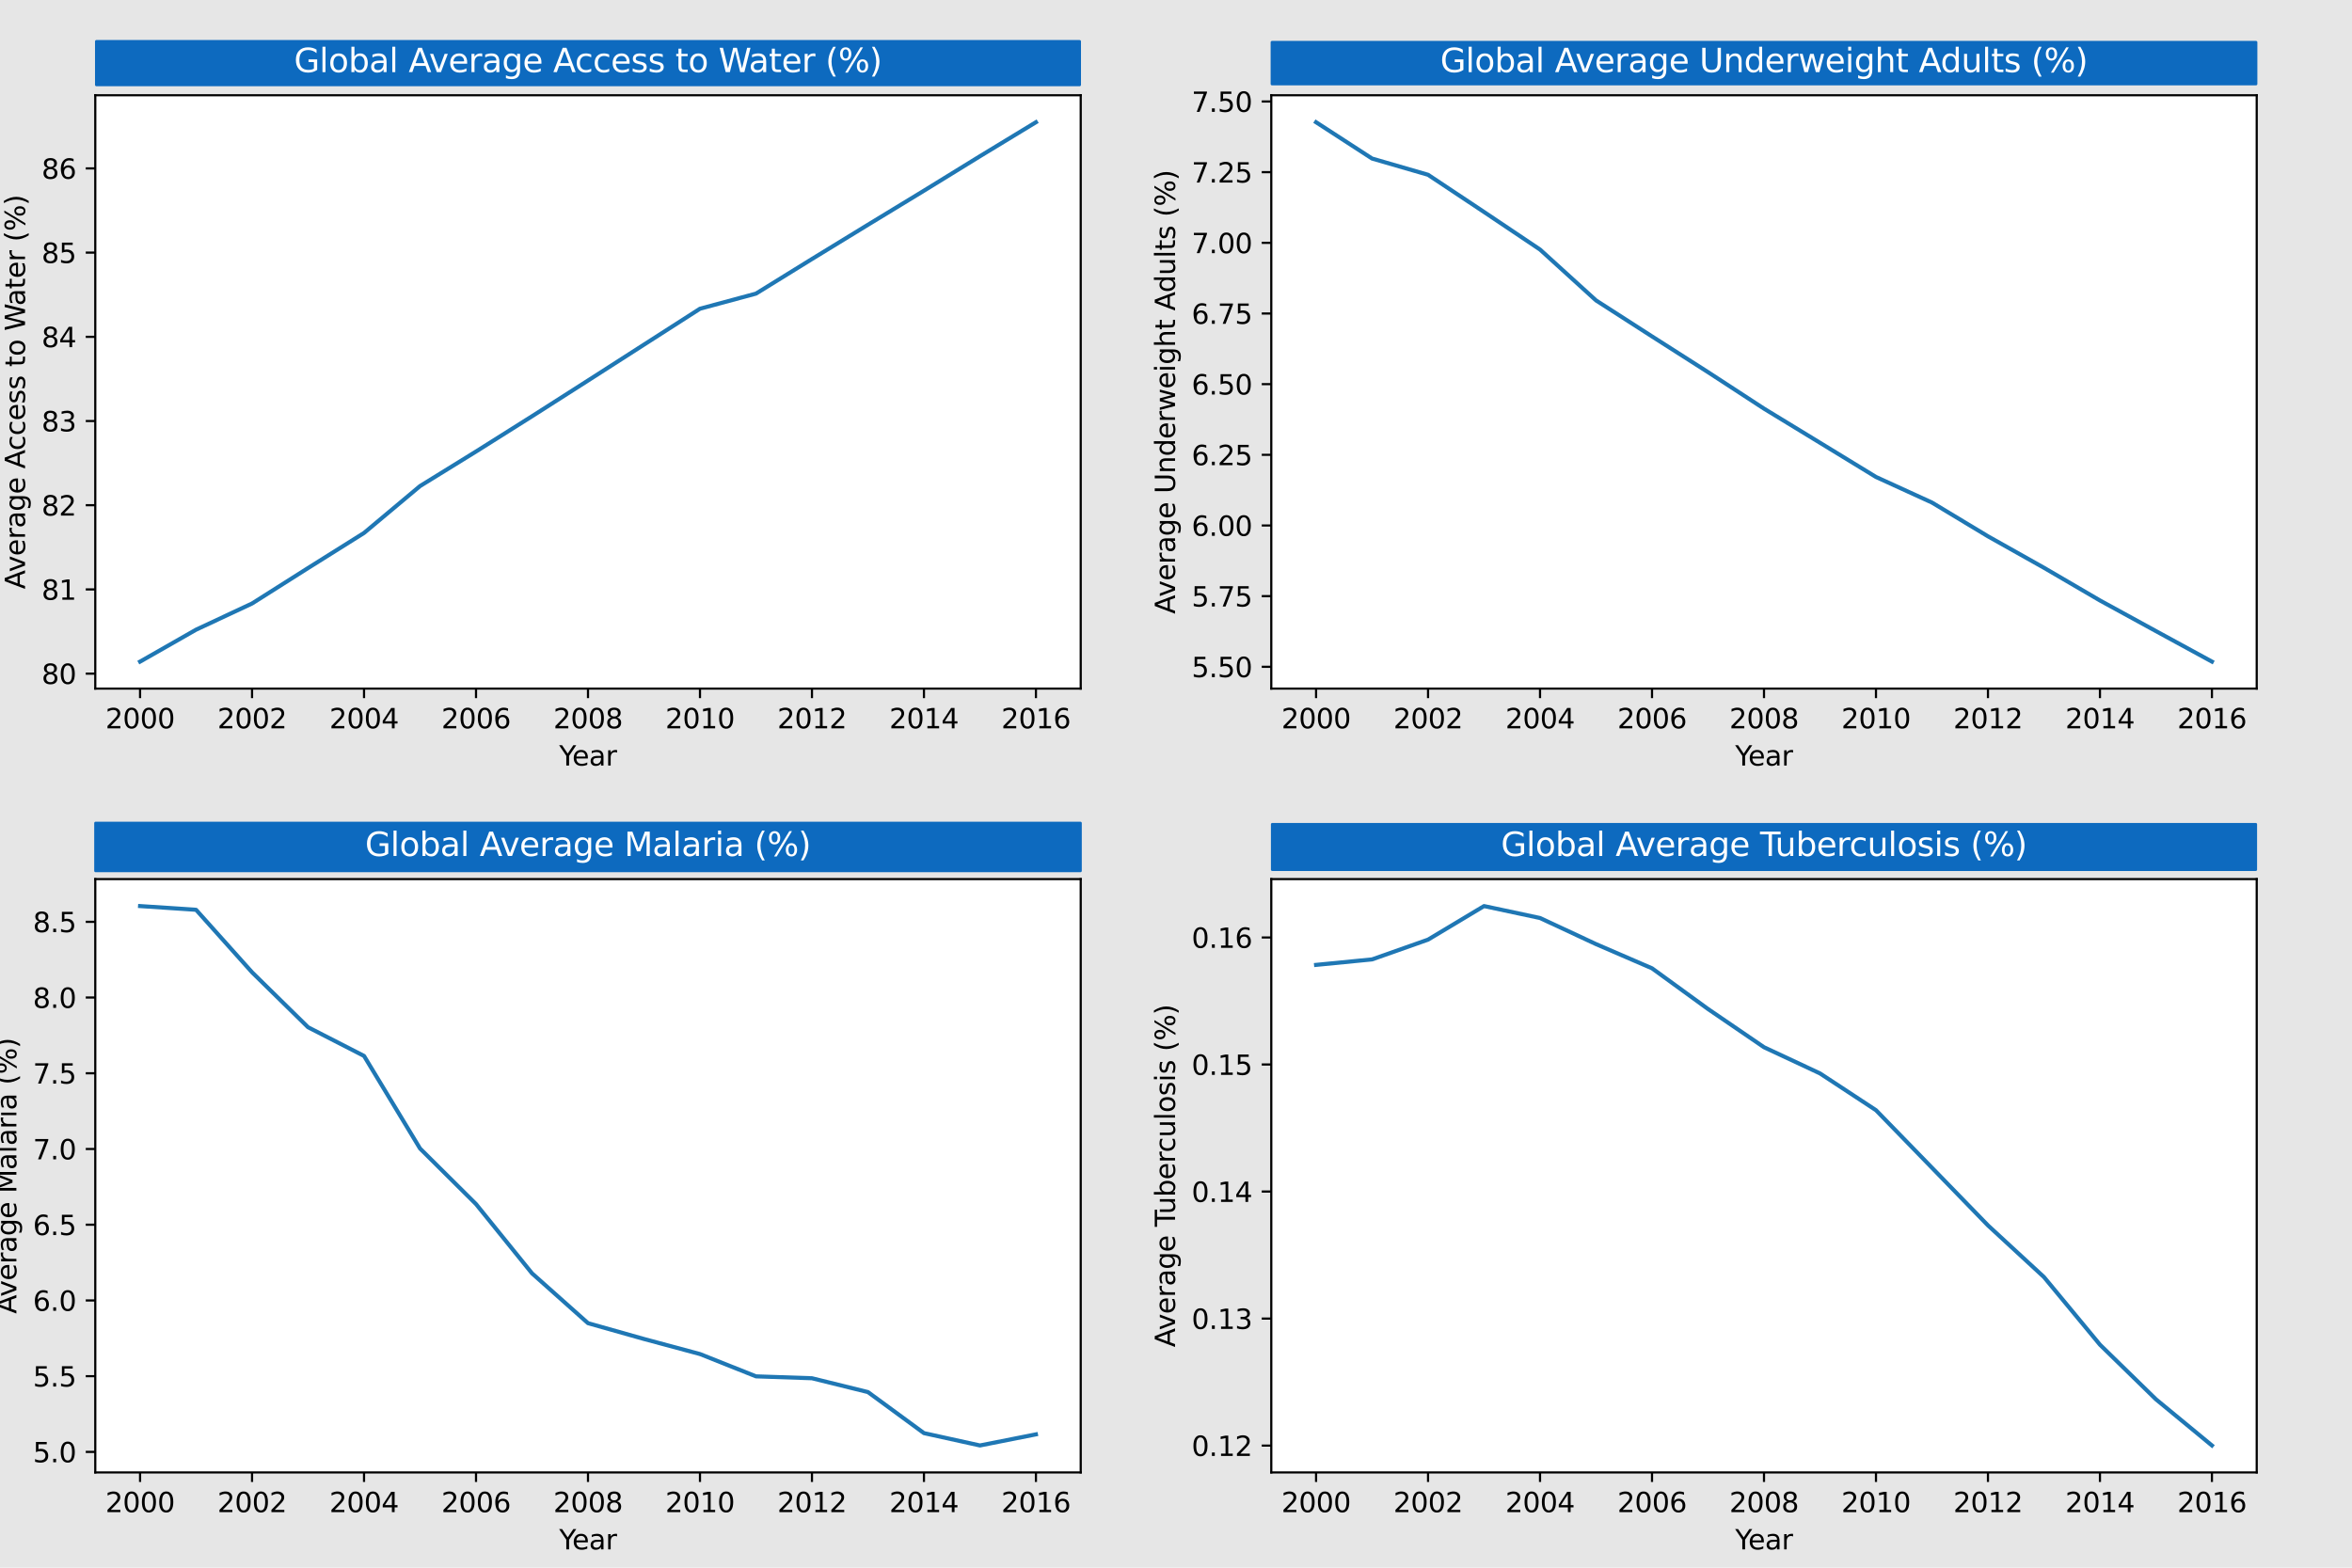 <?xml version="1.0" encoding="utf-8" standalone="no"?>
<!DOCTYPE svg PUBLIC "-//W3C//DTD SVG 1.1//EN"
  "http://www.w3.org/Graphics/SVG/1.1/DTD/svg11.dtd">
<svg height="576pt" version="1.1" viewBox="0 0 864 576" width="864pt" xmlns="http://www.w3.org/2000/svg" xmlns:xlink="http://www.w3.org/1999/xlink">
 <defs>
  <style type="text/css">*{stroke-linecap:butt;stroke-linejoin:round;}</style>
 </defs>
 <g id="figure_1">
  <g id="patch_1">
   <path d="M 0 576 
L 864 576 
L 864 0 
L 0 0 
z
" style="fill:#e6e6e6;"/>
  </g>
  <g id="subfigure_1">
   <g id="patch_2">
    <path d="M 0 288 
L 432 288 
L 432 0 
L 0 0 
z
" style="fill:none;"/>
   </g>
   <g id="axes_1">
    <g id="patch_3">
     <path d="M 35 253 
L 397 253 
L 397 35 
L 35 35 
z
" style="fill:#ffffff;"/>
    </g>
    <g id="matplotlib.axis_1">
     <g id="xtick_1">
      <g id="line2d_1">
       <defs>
        <path d="M 0 0 
L 0 3.5 
" id="m1062542043" style="stroke:#000000;stroke-width:0.8;"/>
       </defs>
       <g>
        <use style="stroke:#000000;stroke-width:0.8;" x="51.455" xlink:href="#m1062542043" y="253"/>
       </g>
      </g>
      <g id="text_1">
       <!-- 2000 -->
       <g transform="translate(38.73 267.598)scale(0.1 -0.1)">
        <defs>
         <path d="M 1228 531 
L 3431 531 
L 3431 0 
L 469 0 
L 469 531 
Q 828 903 1448 1529 
Q 2069 2156 2228 2338 
Q 2531 2678 2651 2914 
Q 2772 3150 2772 3378 
Q 2772 3750 2511 3984 
Q 2250 4219 1831 4219 
Q 1534 4219 1204 4116 
Q 875 4013 500 3803 
L 500 4441 
Q 881 4594 1212 4672 
Q 1544 4750 1819 4750 
Q 2544 4750 2975 4387 
Q 3406 4025 3406 3419 
Q 3406 3131 3298 2873 
Q 3191 2616 2906 2266 
Q 2828 2175 2409 1742 
Q 1991 1309 1228 531 
z
" id="DejaVuSans-32" transform="scale(0.016)"/>
         <path d="M 2034 4250 
Q 1547 4250 1301 3770 
Q 1056 3291 1056 2328 
Q 1056 1369 1301 889 
Q 1547 409 2034 409 
Q 2525 409 2770 889 
Q 3016 1369 3016 2328 
Q 3016 3291 2770 3770 
Q 2525 4250 2034 4250 
z
M 2034 4750 
Q 2819 4750 3233 4129 
Q 3647 3509 3647 2328 
Q 3647 1150 3233 529 
Q 2819 -91 2034 -91 
Q 1250 -91 836 529 
Q 422 1150 422 2328 
Q 422 3509 836 4129 
Q 1250 4750 2034 4750 
z
" id="DejaVuSans-30" transform="scale(0.016)"/>
        </defs>
        <use xlink:href="#DejaVuSans-32"/>
        <use x="63.623" xlink:href="#DejaVuSans-30"/>
        <use x="127.246" xlink:href="#DejaVuSans-30"/>
        <use x="190.869" xlink:href="#DejaVuSans-30"/>
       </g>
      </g>
     </g>
     <g id="xtick_2">
      <g id="line2d_2">
       <g>
        <use style="stroke:#000000;stroke-width:0.8;" x="92.591" xlink:href="#m1062542043" y="253"/>
       </g>
      </g>
      <g id="text_2">
       <!-- 2002 -->
       <g transform="translate(79.866 267.598)scale(0.1 -0.1)">
        <use xlink:href="#DejaVuSans-32"/>
        <use x="63.623" xlink:href="#DejaVuSans-30"/>
        <use x="127.246" xlink:href="#DejaVuSans-30"/>
        <use x="190.869" xlink:href="#DejaVuSans-32"/>
       </g>
      </g>
     </g>
     <g id="xtick_3">
      <g id="line2d_3">
       <g>
        <use style="stroke:#000000;stroke-width:0.8;" x="133.727" xlink:href="#m1062542043" y="253"/>
       </g>
      </g>
      <g id="text_3">
       <!-- 2004 -->
       <g transform="translate(121.002 267.598)scale(0.1 -0.1)">
        <defs>
         <path d="M 2419 4116 
L 825 1625 
L 2419 1625 
L 2419 4116 
z
M 2253 4666 
L 3047 4666 
L 3047 1625 
L 3713 1625 
L 3713 1100 
L 3047 1100 
L 3047 0 
L 2419 0 
L 2419 1100 
L 313 1100 
L 313 1709 
L 2253 4666 
z
" id="DejaVuSans-34" transform="scale(0.016)"/>
        </defs>
        <use xlink:href="#DejaVuSans-32"/>
        <use x="63.623" xlink:href="#DejaVuSans-30"/>
        <use x="127.246" xlink:href="#DejaVuSans-30"/>
        <use x="190.869" xlink:href="#DejaVuSans-34"/>
       </g>
      </g>
     </g>
     <g id="xtick_4">
      <g id="line2d_4">
       <g>
        <use style="stroke:#000000;stroke-width:0.8;" x="174.864" xlink:href="#m1062542043" y="253"/>
       </g>
      </g>
      <g id="text_4">
       <!-- 2006 -->
       <g transform="translate(162.139 267.598)scale(0.1 -0.1)">
        <defs>
         <path d="M 2113 2584 
Q 1688 2584 1439 2293 
Q 1191 2003 1191 1497 
Q 1191 994 1439 701 
Q 1688 409 2113 409 
Q 2538 409 2786 701 
Q 3034 994 3034 1497 
Q 3034 2003 2786 2293 
Q 2538 2584 2113 2584 
z
M 3366 4563 
L 3366 3988 
Q 3128 4100 2886 4159 
Q 2644 4219 2406 4219 
Q 1781 4219 1451 3797 
Q 1122 3375 1075 2522 
Q 1259 2794 1537 2939 
Q 1816 3084 2150 3084 
Q 2853 3084 3261 2657 
Q 3669 2231 3669 1497 
Q 3669 778 3244 343 
Q 2819 -91 2113 -91 
Q 1303 -91 875 529 
Q 447 1150 447 2328 
Q 447 3434 972 4092 
Q 1497 4750 2381 4750 
Q 2619 4750 2861 4703 
Q 3103 4656 3366 4563 
z
" id="DejaVuSans-36" transform="scale(0.016)"/>
        </defs>
        <use xlink:href="#DejaVuSans-32"/>
        <use x="63.623" xlink:href="#DejaVuSans-30"/>
        <use x="127.246" xlink:href="#DejaVuSans-30"/>
        <use x="190.869" xlink:href="#DejaVuSans-36"/>
       </g>
      </g>
     </g>
     <g id="xtick_5">
      <g id="line2d_5">
       <g>
        <use style="stroke:#000000;stroke-width:0.8;" x="216" xlink:href="#m1062542043" y="253"/>
       </g>
      </g>
      <g id="text_5">
       <!-- 2008 -->
       <g transform="translate(203.275 267.598)scale(0.1 -0.1)">
        <defs>
         <path d="M 2034 2216 
Q 1584 2216 1326 1975 
Q 1069 1734 1069 1313 
Q 1069 891 1326 650 
Q 1584 409 2034 409 
Q 2484 409 2743 651 
Q 3003 894 3003 1313 
Q 3003 1734 2745 1975 
Q 2488 2216 2034 2216 
z
M 1403 2484 
Q 997 2584 770 2862 
Q 544 3141 544 3541 
Q 544 4100 942 4425 
Q 1341 4750 2034 4750 
Q 2731 4750 3128 4425 
Q 3525 4100 3525 3541 
Q 3525 3141 3298 2862 
Q 3072 2584 2669 2484 
Q 3125 2378 3379 2068 
Q 3634 1759 3634 1313 
Q 3634 634 3220 271 
Q 2806 -91 2034 -91 
Q 1263 -91 848 271 
Q 434 634 434 1313 
Q 434 1759 690 2068 
Q 947 2378 1403 2484 
z
M 1172 3481 
Q 1172 3119 1398 2916 
Q 1625 2713 2034 2713 
Q 2441 2713 2670 2916 
Q 2900 3119 2900 3481 
Q 2900 3844 2670 4047 
Q 2441 4250 2034 4250 
Q 1625 4250 1398 4047 
Q 1172 3844 1172 3481 
z
" id="DejaVuSans-38" transform="scale(0.016)"/>
        </defs>
        <use xlink:href="#DejaVuSans-32"/>
        <use x="63.623" xlink:href="#DejaVuSans-30"/>
        <use x="127.246" xlink:href="#DejaVuSans-30"/>
        <use x="190.869" xlink:href="#DejaVuSans-38"/>
       </g>
      </g>
     </g>
     <g id="xtick_6">
      <g id="line2d_6">
       <g>
        <use style="stroke:#000000;stroke-width:0.8;" x="257.136" xlink:href="#m1062542043" y="253"/>
       </g>
      </g>
      <g id="text_6">
       <!-- 2010 -->
       <g transform="translate(244.411 267.598)scale(0.1 -0.1)">
        <defs>
         <path d="M 794 531 
L 1825 531 
L 1825 4091 
L 703 3866 
L 703 4441 
L 1819 4666 
L 2450 4666 
L 2450 531 
L 3481 531 
L 3481 0 
L 794 0 
L 794 531 
z
" id="DejaVuSans-31" transform="scale(0.016)"/>
        </defs>
        <use xlink:href="#DejaVuSans-32"/>
        <use x="63.623" xlink:href="#DejaVuSans-30"/>
        <use x="127.246" xlink:href="#DejaVuSans-31"/>
        <use x="190.869" xlink:href="#DejaVuSans-30"/>
       </g>
      </g>
     </g>
     <g id="xtick_7">
      <g id="line2d_7">
       <g>
        <use style="stroke:#000000;stroke-width:0.8;" x="298.273" xlink:href="#m1062542043" y="253"/>
       </g>
      </g>
      <g id="text_7">
       <!-- 2012 -->
       <g transform="translate(285.548 267.598)scale(0.1 -0.1)">
        <use xlink:href="#DejaVuSans-32"/>
        <use x="63.623" xlink:href="#DejaVuSans-30"/>
        <use x="127.246" xlink:href="#DejaVuSans-31"/>
        <use x="190.869" xlink:href="#DejaVuSans-32"/>
       </g>
      </g>
     </g>
     <g id="xtick_8">
      <g id="line2d_8">
       <g>
        <use style="stroke:#000000;stroke-width:0.8;" x="339.409" xlink:href="#m1062542043" y="253"/>
       </g>
      </g>
      <g id="text_8">
       <!-- 2014 -->
       <g transform="translate(326.684 267.598)scale(0.1 -0.1)">
        <use xlink:href="#DejaVuSans-32"/>
        <use x="63.623" xlink:href="#DejaVuSans-30"/>
        <use x="127.246" xlink:href="#DejaVuSans-31"/>
        <use x="190.869" xlink:href="#DejaVuSans-34"/>
       </g>
      </g>
     </g>
     <g id="xtick_9">
      <g id="line2d_9">
       <g>
        <use style="stroke:#000000;stroke-width:0.8;" x="380.545" xlink:href="#m1062542043" y="253"/>
       </g>
      </g>
      <g id="text_9">
       <!-- 2016 -->
       <g transform="translate(367.82 267.598)scale(0.1 -0.1)">
        <use xlink:href="#DejaVuSans-32"/>
        <use x="63.623" xlink:href="#DejaVuSans-30"/>
        <use x="127.246" xlink:href="#DejaVuSans-31"/>
        <use x="190.869" xlink:href="#DejaVuSans-36"/>
       </g>
      </g>
     </g>
     <g id="text_10">
      <!-- Year -->
      <g transform="translate(205.412 281.277)scale(0.1 -0.1)">
       <defs>
        <path d="M -13 4666 
L 666 4666 
L 1959 2747 
L 3244 4666 
L 3922 4666 
L 2272 2222 
L 2272 0 
L 1638 0 
L 1638 2222 
L -13 4666 
z
" id="DejaVuSans-59" transform="scale(0.016)"/>
        <path d="M 3597 1894 
L 3597 1613 
L 953 1613 
Q 991 1019 1311 708 
Q 1631 397 2203 397 
Q 2534 397 2845 478 
Q 3156 559 3463 722 
L 3463 178 
Q 3153 47 2828 -22 
Q 2503 -91 2169 -91 
Q 1331 -91 842 396 
Q 353 884 353 1716 
Q 353 2575 817 3079 
Q 1281 3584 2069 3584 
Q 2775 3584 3186 3129 
Q 3597 2675 3597 1894 
z
M 3022 2063 
Q 3016 2534 2758 2815 
Q 2500 3097 2075 3097 
Q 1594 3097 1305 2825 
Q 1016 2553 972 2059 
L 3022 2063 
z
" id="DejaVuSans-65" transform="scale(0.016)"/>
        <path d="M 2194 1759 
Q 1497 1759 1228 1600 
Q 959 1441 959 1056 
Q 959 750 1161 570 
Q 1363 391 1709 391 
Q 2188 391 2477 730 
Q 2766 1069 2766 1631 
L 2766 1759 
L 2194 1759 
z
M 3341 1997 
L 3341 0 
L 2766 0 
L 2766 531 
Q 2569 213 2275 61 
Q 1981 -91 1556 -91 
Q 1019 -91 701 211 
Q 384 513 384 1019 
Q 384 1609 779 1909 
Q 1175 2209 1959 2209 
L 2766 2209 
L 2766 2266 
Q 2766 2663 2505 2880 
Q 2244 3097 1772 3097 
Q 1472 3097 1187 3025 
Q 903 2953 641 2809 
L 641 3341 
Q 956 3463 1253 3523 
Q 1550 3584 1831 3584 
Q 2591 3584 2966 3190 
Q 3341 2797 3341 1997 
z
" id="DejaVuSans-61" transform="scale(0.016)"/>
        <path d="M 2631 2963 
Q 2534 3019 2420 3045 
Q 2306 3072 2169 3072 
Q 1681 3072 1420 2755 
Q 1159 2438 1159 1844 
L 1159 0 
L 581 0 
L 581 3500 
L 1159 3500 
L 1159 2956 
Q 1341 3275 1631 3429 
Q 1922 3584 2338 3584 
Q 2397 3584 2469 3576 
Q 2541 3569 2628 3553 
L 2631 2963 
z
" id="DejaVuSans-72" transform="scale(0.016)"/>
       </defs>
       <use xlink:href="#DejaVuSans-59"/>
       <use x="47.834" xlink:href="#DejaVuSans-65"/>
       <use x="109.357" xlink:href="#DejaVuSans-61"/>
       <use x="170.637" xlink:href="#DejaVuSans-72"/>
      </g>
     </g>
    </g>
    <g id="matplotlib.axis_2">
     <g id="ytick_1">
      <g id="line2d_10">
       <defs>
        <path d="M 0 0 
L -3.5 0 
" id="m3014983e88" style="stroke:#000000;stroke-width:0.8;"/>
       </defs>
       <g>
        <use style="stroke:#000000;stroke-width:0.8;" x="35" xlink:href="#m3014983e88" y="247.501"/>
       </g>
      </g>
      <g id="text_11">
       <!-- 80 -->
       <g transform="translate(15.275 251.3)scale(0.1 -0.1)">
        <use xlink:href="#DejaVuSans-38"/>
        <use x="63.623" xlink:href="#DejaVuSans-30"/>
       </g>
      </g>
     </g>
     <g id="ytick_2">
      <g id="line2d_11">
       <g>
        <use style="stroke:#000000;stroke-width:0.8;" x="35" xlink:href="#m3014983e88" y="216.564"/>
       </g>
      </g>
      <g id="text_12">
       <!-- 81 -->
       <g transform="translate(15.275 220.363)scale(0.1 -0.1)">
        <use xlink:href="#DejaVuSans-38"/>
        <use x="63.623" xlink:href="#DejaVuSans-31"/>
       </g>
      </g>
     </g>
     <g id="ytick_3">
      <g id="line2d_12">
       <g>
        <use style="stroke:#000000;stroke-width:0.8;" x="35" xlink:href="#m3014983e88" y="185.627"/>
       </g>
      </g>
      <g id="text_13">
       <!-- 82 -->
       <g transform="translate(15.275 189.426)scale(0.1 -0.1)">
        <use xlink:href="#DejaVuSans-38"/>
        <use x="63.623" xlink:href="#DejaVuSans-32"/>
       </g>
      </g>
     </g>
     <g id="ytick_4">
      <g id="line2d_13">
       <g>
        <use style="stroke:#000000;stroke-width:0.8;" x="35" xlink:href="#m3014983e88" y="154.691"/>
       </g>
      </g>
      <g id="text_14">
       <!-- 83 -->
       <g transform="translate(15.275 158.49)scale(0.1 -0.1)">
        <defs>
         <path d="M 2597 2516 
Q 3050 2419 3304 2112 
Q 3559 1806 3559 1356 
Q 3559 666 3084 287 
Q 2609 -91 1734 -91 
Q 1441 -91 1130 -33 
Q 819 25 488 141 
L 488 750 
Q 750 597 1062 519 
Q 1375 441 1716 441 
Q 2309 441 2620 675 
Q 2931 909 2931 1356 
Q 2931 1769 2642 2001 
Q 2353 2234 1838 2234 
L 1294 2234 
L 1294 2753 
L 1863 2753 
Q 2328 2753 2575 2939 
Q 2822 3125 2822 3475 
Q 2822 3834 2567 4026 
Q 2313 4219 1838 4219 
Q 1578 4219 1281 4162 
Q 984 4106 628 3988 
L 628 4550 
Q 988 4650 1302 4700 
Q 1616 4750 1894 4750 
Q 2613 4750 3031 4423 
Q 3450 4097 3450 3541 
Q 3450 3153 3228 2886 
Q 3006 2619 2597 2516 
z
" id="DejaVuSans-33" transform="scale(0.016)"/>
        </defs>
        <use xlink:href="#DejaVuSans-38"/>
        <use x="63.623" xlink:href="#DejaVuSans-33"/>
       </g>
      </g>
     </g>
     <g id="ytick_5">
      <g id="line2d_14">
       <g>
        <use style="stroke:#000000;stroke-width:0.8;" x="35" xlink:href="#m3014983e88" y="123.754"/>
       </g>
      </g>
      <g id="text_15">
       <!-- 84 -->
       <g transform="translate(15.275 127.553)scale(0.1 -0.1)">
        <use xlink:href="#DejaVuSans-38"/>
        <use x="63.623" xlink:href="#DejaVuSans-34"/>
       </g>
      </g>
     </g>
     <g id="ytick_6">
      <g id="line2d_15">
       <g>
        <use style="stroke:#000000;stroke-width:0.8;" x="35" xlink:href="#m3014983e88" y="92.817"/>
       </g>
      </g>
      <g id="text_16">
       <!-- 85 -->
       <g transform="translate(15.275 96.616)scale(0.1 -0.1)">
        <defs>
         <path d="M 691 4666 
L 3169 4666 
L 3169 4134 
L 1269 4134 
L 1269 2991 
Q 1406 3038 1543 3061 
Q 1681 3084 1819 3084 
Q 2600 3084 3056 2656 
Q 3513 2228 3513 1497 
Q 3513 744 3044 326 
Q 2575 -91 1722 -91 
Q 1428 -91 1123 -41 
Q 819 9 494 109 
L 494 744 
Q 775 591 1075 516 
Q 1375 441 1709 441 
Q 2250 441 2565 725 
Q 2881 1009 2881 1497 
Q 2881 1984 2565 2268 
Q 2250 2553 1709 2553 
Q 1456 2553 1204 2497 
Q 953 2441 691 2322 
L 691 4666 
z
" id="DejaVuSans-35" transform="scale(0.016)"/>
        </defs>
        <use xlink:href="#DejaVuSans-38"/>
        <use x="63.623" xlink:href="#DejaVuSans-35"/>
       </g>
      </g>
     </g>
     <g id="ytick_7">
      <g id="line2d_16">
       <g>
        <use style="stroke:#000000;stroke-width:0.8;" x="35" xlink:href="#m3014983e88" y="61.881"/>
       </g>
      </g>
      <g id="text_17">
       <!-- 86 -->
       <g transform="translate(15.275 65.68)scale(0.1 -0.1)">
        <use xlink:href="#DejaVuSans-38"/>
        <use x="63.623" xlink:href="#DejaVuSans-36"/>
       </g>
      </g>
     </g>
     <g id="text_18">
      <!-- Average Access to Water (%) -->
      <g transform="translate(9.195 216.459)rotate(-90)scale(0.1 -0.1)">
       <defs>
        <path d="M 2188 4044 
L 1331 1722 
L 3047 1722 
L 2188 4044 
z
M 1831 4666 
L 2547 4666 
L 4325 0 
L 3669 0 
L 3244 1197 
L 1141 1197 
L 716 0 
L 50 0 
L 1831 4666 
z
" id="DejaVuSans-41" transform="scale(0.016)"/>
        <path d="M 191 3500 
L 800 3500 
L 1894 563 
L 2988 3500 
L 3597 3500 
L 2284 0 
L 1503 0 
L 191 3500 
z
" id="DejaVuSans-76" transform="scale(0.016)"/>
        <path d="M 2906 1791 
Q 2906 2416 2648 2759 
Q 2391 3103 1925 3103 
Q 1463 3103 1205 2759 
Q 947 2416 947 1791 
Q 947 1169 1205 825 
Q 1463 481 1925 481 
Q 2391 481 2648 825 
Q 2906 1169 2906 1791 
z
M 3481 434 
Q 3481 -459 3084 -895 
Q 2688 -1331 1869 -1331 
Q 1566 -1331 1297 -1286 
Q 1028 -1241 775 -1147 
L 775 -588 
Q 1028 -725 1275 -790 
Q 1522 -856 1778 -856 
Q 2344 -856 2625 -561 
Q 2906 -266 2906 331 
L 2906 616 
Q 2728 306 2450 153 
Q 2172 0 1784 0 
Q 1141 0 747 490 
Q 353 981 353 1791 
Q 353 2603 747 3093 
Q 1141 3584 1784 3584 
Q 2172 3584 2450 3431 
Q 2728 3278 2906 2969 
L 2906 3500 
L 3481 3500 
L 3481 434 
z
" id="DejaVuSans-67" transform="scale(0.016)"/>
        <path id="DejaVuSans-20" transform="scale(0.016)"/>
        <path d="M 3122 3366 
L 3122 2828 
Q 2878 2963 2633 3030 
Q 2388 3097 2138 3097 
Q 1578 3097 1268 2742 
Q 959 2388 959 1747 
Q 959 1106 1268 751 
Q 1578 397 2138 397 
Q 2388 397 2633 464 
Q 2878 531 3122 666 
L 3122 134 
Q 2881 22 2623 -34 
Q 2366 -91 2075 -91 
Q 1284 -91 818 406 
Q 353 903 353 1747 
Q 353 2603 823 3093 
Q 1294 3584 2113 3584 
Q 2378 3584 2631 3529 
Q 2884 3475 3122 3366 
z
" id="DejaVuSans-63" transform="scale(0.016)"/>
        <path d="M 2834 3397 
L 2834 2853 
Q 2591 2978 2328 3040 
Q 2066 3103 1784 3103 
Q 1356 3103 1142 2972 
Q 928 2841 928 2578 
Q 928 2378 1081 2264 
Q 1234 2150 1697 2047 
L 1894 2003 
Q 2506 1872 2764 1633 
Q 3022 1394 3022 966 
Q 3022 478 2636 193 
Q 2250 -91 1575 -91 
Q 1294 -91 989 -36 
Q 684 19 347 128 
L 347 722 
Q 666 556 975 473 
Q 1284 391 1588 391 
Q 1994 391 2212 530 
Q 2431 669 2431 922 
Q 2431 1156 2273 1281 
Q 2116 1406 1581 1522 
L 1381 1569 
Q 847 1681 609 1914 
Q 372 2147 372 2553 
Q 372 3047 722 3315 
Q 1072 3584 1716 3584 
Q 2034 3584 2315 3537 
Q 2597 3491 2834 3397 
z
" id="DejaVuSans-73" transform="scale(0.016)"/>
        <path d="M 1172 4494 
L 1172 3500 
L 2356 3500 
L 2356 3053 
L 1172 3053 
L 1172 1153 
Q 1172 725 1289 603 
Q 1406 481 1766 481 
L 2356 481 
L 2356 0 
L 1766 0 
Q 1100 0 847 248 
Q 594 497 594 1153 
L 594 3053 
L 172 3053 
L 172 3500 
L 594 3500 
L 594 4494 
L 1172 4494 
z
" id="DejaVuSans-74" transform="scale(0.016)"/>
        <path d="M 1959 3097 
Q 1497 3097 1228 2736 
Q 959 2375 959 1747 
Q 959 1119 1226 758 
Q 1494 397 1959 397 
Q 2419 397 2687 759 
Q 2956 1122 2956 1747 
Q 2956 2369 2687 2733 
Q 2419 3097 1959 3097 
z
M 1959 3584 
Q 2709 3584 3137 3096 
Q 3566 2609 3566 1747 
Q 3566 888 3137 398 
Q 2709 -91 1959 -91 
Q 1206 -91 779 398 
Q 353 888 353 1747 
Q 353 2609 779 3096 
Q 1206 3584 1959 3584 
z
" id="DejaVuSans-6f" transform="scale(0.016)"/>
        <path d="M 213 4666 
L 850 4666 
L 1831 722 
L 2809 4666 
L 3519 4666 
L 4500 722 
L 5478 4666 
L 6119 4666 
L 4947 0 
L 4153 0 
L 3169 4050 
L 2175 0 
L 1381 0 
L 213 4666 
z
" id="DejaVuSans-57" transform="scale(0.016)"/>
        <path d="M 1984 4856 
Q 1566 4138 1362 3434 
Q 1159 2731 1159 2009 
Q 1159 1288 1364 580 
Q 1569 -128 1984 -844 
L 1484 -844 
Q 1016 -109 783 600 
Q 550 1309 550 2009 
Q 550 2706 781 3412 
Q 1013 4119 1484 4856 
L 1984 4856 
z
" id="DejaVuSans-28" transform="scale(0.016)"/>
        <path d="M 4653 2053 
Q 4381 2053 4226 1822 
Q 4072 1591 4072 1178 
Q 4072 772 4226 539 
Q 4381 306 4653 306 
Q 4919 306 5073 539 
Q 5228 772 5228 1178 
Q 5228 1588 5073 1820 
Q 4919 2053 4653 2053 
z
M 4653 2450 
Q 5147 2450 5437 2106 
Q 5728 1763 5728 1178 
Q 5728 594 5436 251 
Q 5144 -91 4653 -91 
Q 4153 -91 3862 251 
Q 3572 594 3572 1178 
Q 3572 1766 3864 2108 
Q 4156 2450 4653 2450 
z
M 1428 4353 
Q 1159 4353 1004 4120 
Q 850 3888 850 3481 
Q 850 3069 1003 2837 
Q 1156 2606 1428 2606 
Q 1700 2606 1854 2837 
Q 2009 3069 2009 3481 
Q 2009 3884 1853 4118 
Q 1697 4353 1428 4353 
z
M 4250 4750 
L 4750 4750 
L 1831 -91 
L 1331 -91 
L 4250 4750 
z
M 1428 4750 
Q 1922 4750 2215 4408 
Q 2509 4066 2509 3481 
Q 2509 2891 2217 2550 
Q 1925 2209 1428 2209 
Q 931 2209 642 2551 
Q 353 2894 353 3481 
Q 353 4063 643 4406 
Q 934 4750 1428 4750 
z
" id="DejaVuSans-25" transform="scale(0.016)"/>
        <path d="M 513 4856 
L 1013 4856 
Q 1481 4119 1714 3412 
Q 1947 2706 1947 2009 
Q 1947 1309 1714 600 
Q 1481 -109 1013 -844 
L 513 -844 
Q 928 -128 1133 580 
Q 1338 1288 1338 2009 
Q 1338 2731 1133 3434 
Q 928 4138 513 4856 
z
" id="DejaVuSans-29" transform="scale(0.016)"/>
       </defs>
       <use xlink:href="#DejaVuSans-41"/>
       <use x="62.533" xlink:href="#DejaVuSans-76"/>
       <use x="121.713" xlink:href="#DejaVuSans-65"/>
       <use x="183.236" xlink:href="#DejaVuSans-72"/>
       <use x="224.35" xlink:href="#DejaVuSans-61"/>
       <use x="285.629" xlink:href="#DejaVuSans-67"/>
       <use x="349.105" xlink:href="#DejaVuSans-65"/>
       <use x="410.629" xlink:href="#DejaVuSans-20"/>
       <use x="442.416" xlink:href="#DejaVuSans-41"/>
       <use x="509.074" xlink:href="#DejaVuSans-63"/>
       <use x="564.055" xlink:href="#DejaVuSans-63"/>
       <use x="619.035" xlink:href="#DejaVuSans-65"/>
       <use x="680.559" xlink:href="#DejaVuSans-73"/>
       <use x="732.658" xlink:href="#DejaVuSans-73"/>
       <use x="784.758" xlink:href="#DejaVuSans-20"/>
       <use x="816.545" xlink:href="#DejaVuSans-74"/>
       <use x="855.754" xlink:href="#DejaVuSans-6f"/>
       <use x="916.936" xlink:href="#DejaVuSans-20"/>
       <use x="948.723" xlink:href="#DejaVuSans-57"/>
       <use x="1041.225" xlink:href="#DejaVuSans-61"/>
       <use x="1102.504" xlink:href="#DejaVuSans-74"/>
       <use x="1141.713" xlink:href="#DejaVuSans-65"/>
       <use x="1203.236" xlink:href="#DejaVuSans-72"/>
       <use x="1244.35" xlink:href="#DejaVuSans-20"/>
       <use x="1276.137" xlink:href="#DejaVuSans-28"/>
       <use x="1315.15" xlink:href="#DejaVuSans-25"/>
       <use x="1410.17" xlink:href="#DejaVuSans-29"/>
      </g>
     </g>
    </g>
    <g id="line2d_17">
     <path clip-path="url(#p02f79cf5c6)" d="M 51.455 243.091 
L 72.023 231.361 
L 92.591 221.735 
L 113.159 208.714 
L 133.727 195.815 
L 154.295 178.593 
L 174.864 165.893 
L 195.432 152.942 
L 216 139.814 
L 236.568 126.619 
L 257.136 113.431 
L 277.705 107.878 
L 298.273 95.161 
L 318.841 82.578 
L 339.409 70.066 
L 359.977 57.402 
L 380.545 44.909 
" style="fill:none;stroke:#1f77b4;stroke-linecap:square;stroke-width:1.5;"/>
    </g>
    <g id="patch_4">
     <path d="M 35 253 
L 35 35 
" style="fill:none;stroke:#000000;stroke-linecap:square;stroke-linejoin:miter;stroke-width:0.8;"/>
    </g>
    <g id="patch_5">
     <path d="M 397 253 
L 397 35 
" style="fill:none;stroke:#000000;stroke-linecap:square;stroke-linejoin:miter;stroke-width:0.8;"/>
    </g>
    <g id="patch_6">
     <path d="M 35 253 
L 397 253 
" style="fill:none;stroke:#000000;stroke-linecap:square;stroke-linejoin:miter;stroke-width:0.8;"/>
    </g>
    <g id="patch_7">
     <path d="M 35 35 
L 397 35 
" style="fill:none;stroke:#000000;stroke-linecap:square;stroke-linejoin:miter;stroke-width:0.8;"/>
    </g>
    <g id="text_19">
     <g id="patch_8">
      <path d="M 35.402 31.178 
L 396.598 31.178 
L 396.598 15.208 
L 35.402 15.208 
z
" style="fill:#0d6abf;stroke:#0d6abf;stroke-linejoin:miter;"/>
     </g>
     <!-- Global Average Access to Water (%) -->
     <g style="fill:#ffffff;" transform="translate(108.002 26.504)scale(0.12 -0.12)">
      <defs>
       <path d="M 3809 666 
L 3809 1919 
L 2778 1919 
L 2778 2438 
L 4434 2438 
L 4434 434 
Q 4069 175 3628 42 
Q 3188 -91 2688 -91 
Q 1594 -91 976 548 
Q 359 1188 359 2328 
Q 359 3472 976 4111 
Q 1594 4750 2688 4750 
Q 3144 4750 3555 4637 
Q 3966 4525 4313 4306 
L 4313 3634 
Q 3963 3931 3569 4081 
Q 3175 4231 2741 4231 
Q 1884 4231 1454 3753 
Q 1025 3275 1025 2328 
Q 1025 1384 1454 906 
Q 1884 428 2741 428 
Q 3075 428 3337 486 
Q 3600 544 3809 666 
z
" id="DejaVuSans-47" transform="scale(0.016)"/>
       <path d="M 603 4863 
L 1178 4863 
L 1178 0 
L 603 0 
L 603 4863 
z
" id="DejaVuSans-6c" transform="scale(0.016)"/>
       <path d="M 3116 1747 
Q 3116 2381 2855 2742 
Q 2594 3103 2138 3103 
Q 1681 3103 1420 2742 
Q 1159 2381 1159 1747 
Q 1159 1113 1420 752 
Q 1681 391 2138 391 
Q 2594 391 2855 752 
Q 3116 1113 3116 1747 
z
M 1159 2969 
Q 1341 3281 1617 3432 
Q 1894 3584 2278 3584 
Q 2916 3584 3314 3078 
Q 3713 2572 3713 1747 
Q 3713 922 3314 415 
Q 2916 -91 2278 -91 
Q 1894 -91 1617 61 
Q 1341 213 1159 525 
L 1159 0 
L 581 0 
L 581 4863 
L 1159 4863 
L 1159 2969 
z
" id="DejaVuSans-62" transform="scale(0.016)"/>
      </defs>
      <use xlink:href="#DejaVuSans-47"/>
      <use x="77.49" xlink:href="#DejaVuSans-6c"/>
      <use x="105.273" xlink:href="#DejaVuSans-6f"/>
      <use x="166.455" xlink:href="#DejaVuSans-62"/>
      <use x="229.932" xlink:href="#DejaVuSans-61"/>
      <use x="291.211" xlink:href="#DejaVuSans-6c"/>
      <use x="318.994" xlink:href="#DejaVuSans-20"/>
      <use x="350.781" xlink:href="#DejaVuSans-41"/>
      <use x="413.314" xlink:href="#DejaVuSans-76"/>
      <use x="472.494" xlink:href="#DejaVuSans-65"/>
      <use x="534.018" xlink:href="#DejaVuSans-72"/>
      <use x="575.131" xlink:href="#DejaVuSans-61"/>
      <use x="636.41" xlink:href="#DejaVuSans-67"/>
      <use x="699.887" xlink:href="#DejaVuSans-65"/>
      <use x="761.41" xlink:href="#DejaVuSans-20"/>
      <use x="793.197" xlink:href="#DejaVuSans-41"/>
      <use x="859.855" xlink:href="#DejaVuSans-63"/>
      <use x="914.836" xlink:href="#DejaVuSans-63"/>
      <use x="969.816" xlink:href="#DejaVuSans-65"/>
      <use x="1031.34" xlink:href="#DejaVuSans-73"/>
      <use x="1083.439" xlink:href="#DejaVuSans-73"/>
      <use x="1135.539" xlink:href="#DejaVuSans-20"/>
      <use x="1167.326" xlink:href="#DejaVuSans-74"/>
      <use x="1206.535" xlink:href="#DejaVuSans-6f"/>
      <use x="1267.717" xlink:href="#DejaVuSans-20"/>
      <use x="1299.504" xlink:href="#DejaVuSans-57"/>
      <use x="1392.006" xlink:href="#DejaVuSans-61"/>
      <use x="1453.285" xlink:href="#DejaVuSans-74"/>
      <use x="1492.494" xlink:href="#DejaVuSans-65"/>
      <use x="1554.018" xlink:href="#DejaVuSans-72"/>
      <use x="1595.131" xlink:href="#DejaVuSans-20"/>
      <use x="1626.918" xlink:href="#DejaVuSans-28"/>
      <use x="1665.932" xlink:href="#DejaVuSans-25"/>
      <use x="1760.951" xlink:href="#DejaVuSans-29"/>
     </g>
    </g>
   </g>
  </g>
  <g id="subfigure_2">
   <g id="patch_9">
    <path d="M 0 576 
L 432 576 
L 432 288 
L 0 288 
z
" style="fill:none;"/>
   </g>
   <g id="axes_2">
    <g id="patch_10">
     <path d="M 35 541 
L 397 541 
L 397 323 
L 35 323 
z
" style="fill:#ffffff;"/>
    </g>
    <g id="matplotlib.axis_3">
     <g id="xtick_10">
      <g id="line2d_18">
       <g>
        <use style="stroke:#000000;stroke-width:0.8;" x="51.455" xlink:href="#m1062542043" y="541"/>
       </g>
      </g>
      <g id="text_20">
       <!-- 2000 -->
       <g transform="translate(38.73 555.598)scale(0.1 -0.1)">
        <use xlink:href="#DejaVuSans-32"/>
        <use x="63.623" xlink:href="#DejaVuSans-30"/>
        <use x="127.246" xlink:href="#DejaVuSans-30"/>
        <use x="190.869" xlink:href="#DejaVuSans-30"/>
       </g>
      </g>
     </g>
     <g id="xtick_11">
      <g id="line2d_19">
       <g>
        <use style="stroke:#000000;stroke-width:0.8;" x="92.591" xlink:href="#m1062542043" y="541"/>
       </g>
      </g>
      <g id="text_21">
       <!-- 2002 -->
       <g transform="translate(79.866 555.598)scale(0.1 -0.1)">
        <use xlink:href="#DejaVuSans-32"/>
        <use x="63.623" xlink:href="#DejaVuSans-30"/>
        <use x="127.246" xlink:href="#DejaVuSans-30"/>
        <use x="190.869" xlink:href="#DejaVuSans-32"/>
       </g>
      </g>
     </g>
     <g id="xtick_12">
      <g id="line2d_20">
       <g>
        <use style="stroke:#000000;stroke-width:0.8;" x="133.727" xlink:href="#m1062542043" y="541"/>
       </g>
      </g>
      <g id="text_22">
       <!-- 2004 -->
       <g transform="translate(121.002 555.598)scale(0.1 -0.1)">
        <use xlink:href="#DejaVuSans-32"/>
        <use x="63.623" xlink:href="#DejaVuSans-30"/>
        <use x="127.246" xlink:href="#DejaVuSans-30"/>
        <use x="190.869" xlink:href="#DejaVuSans-34"/>
       </g>
      </g>
     </g>
     <g id="xtick_13">
      <g id="line2d_21">
       <g>
        <use style="stroke:#000000;stroke-width:0.8;" x="174.864" xlink:href="#m1062542043" y="541"/>
       </g>
      </g>
      <g id="text_23">
       <!-- 2006 -->
       <g transform="translate(162.139 555.598)scale(0.1 -0.1)">
        <use xlink:href="#DejaVuSans-32"/>
        <use x="63.623" xlink:href="#DejaVuSans-30"/>
        <use x="127.246" xlink:href="#DejaVuSans-30"/>
        <use x="190.869" xlink:href="#DejaVuSans-36"/>
       </g>
      </g>
     </g>
     <g id="xtick_14">
      <g id="line2d_22">
       <g>
        <use style="stroke:#000000;stroke-width:0.8;" x="216" xlink:href="#m1062542043" y="541"/>
       </g>
      </g>
      <g id="text_24">
       <!-- 2008 -->
       <g transform="translate(203.275 555.598)scale(0.1 -0.1)">
        <use xlink:href="#DejaVuSans-32"/>
        <use x="63.623" xlink:href="#DejaVuSans-30"/>
        <use x="127.246" xlink:href="#DejaVuSans-30"/>
        <use x="190.869" xlink:href="#DejaVuSans-38"/>
       </g>
      </g>
     </g>
     <g id="xtick_15">
      <g id="line2d_23">
       <g>
        <use style="stroke:#000000;stroke-width:0.8;" x="257.136" xlink:href="#m1062542043" y="541"/>
       </g>
      </g>
      <g id="text_25">
       <!-- 2010 -->
       <g transform="translate(244.411 555.598)scale(0.1 -0.1)">
        <use xlink:href="#DejaVuSans-32"/>
        <use x="63.623" xlink:href="#DejaVuSans-30"/>
        <use x="127.246" xlink:href="#DejaVuSans-31"/>
        <use x="190.869" xlink:href="#DejaVuSans-30"/>
       </g>
      </g>
     </g>
     <g id="xtick_16">
      <g id="line2d_24">
       <g>
        <use style="stroke:#000000;stroke-width:0.8;" x="298.273" xlink:href="#m1062542043" y="541"/>
       </g>
      </g>
      <g id="text_26">
       <!-- 2012 -->
       <g transform="translate(285.548 555.598)scale(0.1 -0.1)">
        <use xlink:href="#DejaVuSans-32"/>
        <use x="63.623" xlink:href="#DejaVuSans-30"/>
        <use x="127.246" xlink:href="#DejaVuSans-31"/>
        <use x="190.869" xlink:href="#DejaVuSans-32"/>
       </g>
      </g>
     </g>
     <g id="xtick_17">
      <g id="line2d_25">
       <g>
        <use style="stroke:#000000;stroke-width:0.8;" x="339.409" xlink:href="#m1062542043" y="541"/>
       </g>
      </g>
      <g id="text_27">
       <!-- 2014 -->
       <g transform="translate(326.684 555.598)scale(0.1 -0.1)">
        <use xlink:href="#DejaVuSans-32"/>
        <use x="63.623" xlink:href="#DejaVuSans-30"/>
        <use x="127.246" xlink:href="#DejaVuSans-31"/>
        <use x="190.869" xlink:href="#DejaVuSans-34"/>
       </g>
      </g>
     </g>
     <g id="xtick_18">
      <g id="line2d_26">
       <g>
        <use style="stroke:#000000;stroke-width:0.8;" x="380.545" xlink:href="#m1062542043" y="541"/>
       </g>
      </g>
      <g id="text_28">
       <!-- 2016 -->
       <g transform="translate(367.82 555.598)scale(0.1 -0.1)">
        <use xlink:href="#DejaVuSans-32"/>
        <use x="63.623" xlink:href="#DejaVuSans-30"/>
        <use x="127.246" xlink:href="#DejaVuSans-31"/>
        <use x="190.869" xlink:href="#DejaVuSans-36"/>
       </g>
      </g>
     </g>
     <g id="text_29">
      <!-- Year -->
      <g transform="translate(205.412 569.277)scale(0.1 -0.1)">
       <use xlink:href="#DejaVuSans-59"/>
       <use x="47.834" xlink:href="#DejaVuSans-65"/>
       <use x="109.357" xlink:href="#DejaVuSans-61"/>
       <use x="170.637" xlink:href="#DejaVuSans-72"/>
      </g>
     </g>
    </g>
    <g id="matplotlib.axis_4">
     <g id="ytick_8">
      <g id="line2d_27">
       <g>
        <use style="stroke:#000000;stroke-width:0.8;" x="35" xlink:href="#m3014983e88" y="533.463"/>
       </g>
      </g>
      <g id="text_30">
       <!-- 5.0 -->
       <g transform="translate(12.097 537.262)scale(0.1 -0.1)">
        <defs>
         <path d="M 684 794 
L 1344 794 
L 1344 0 
L 684 0 
L 684 794 
z
" id="DejaVuSans-2e" transform="scale(0.016)"/>
        </defs>
        <use xlink:href="#DejaVuSans-35"/>
        <use x="63.623" xlink:href="#DejaVuSans-2e"/>
        <use x="95.41" xlink:href="#DejaVuSans-30"/>
       </g>
      </g>
     </g>
     <g id="ytick_9">
      <g id="line2d_28">
       <g>
        <use style="stroke:#000000;stroke-width:0.8;" x="35" xlink:href="#m3014983e88" y="505.638"/>
       </g>
      </g>
      <g id="text_31">
       <!-- 5.5 -->
       <g transform="translate(12.097 509.438)scale(0.1 -0.1)">
        <use xlink:href="#DejaVuSans-35"/>
        <use x="63.623" xlink:href="#DejaVuSans-2e"/>
        <use x="95.41" xlink:href="#DejaVuSans-35"/>
       </g>
      </g>
     </g>
     <g id="ytick_10">
      <g id="line2d_29">
       <g>
        <use style="stroke:#000000;stroke-width:0.8;" x="35" xlink:href="#m3014983e88" y="477.814"/>
       </g>
      </g>
      <g id="text_32">
       <!-- 6.0 -->
       <g transform="translate(12.097 481.613)scale(0.1 -0.1)">
        <use xlink:href="#DejaVuSans-36"/>
        <use x="63.623" xlink:href="#DejaVuSans-2e"/>
        <use x="95.41" xlink:href="#DejaVuSans-30"/>
       </g>
      </g>
     </g>
     <g id="ytick_11">
      <g id="line2d_30">
       <g>
        <use style="stroke:#000000;stroke-width:0.8;" x="35" xlink:href="#m3014983e88" y="449.989"/>
       </g>
      </g>
      <g id="text_33">
       <!-- 6.5 -->
       <g transform="translate(12.097 453.789)scale(0.1 -0.1)">
        <use xlink:href="#DejaVuSans-36"/>
        <use x="63.623" xlink:href="#DejaVuSans-2e"/>
        <use x="95.41" xlink:href="#DejaVuSans-35"/>
       </g>
      </g>
     </g>
     <g id="ytick_12">
      <g id="line2d_31">
       <g>
        <use style="stroke:#000000;stroke-width:0.8;" x="35" xlink:href="#m3014983e88" y="422.165"/>
       </g>
      </g>
      <g id="text_34">
       <!-- 7.0 -->
       <g transform="translate(12.097 425.964)scale(0.1 -0.1)">
        <defs>
         <path d="M 525 4666 
L 3525 4666 
L 3525 4397 
L 1831 0 
L 1172 0 
L 2766 4134 
L 525 4134 
L 525 4666 
z
" id="DejaVuSans-37" transform="scale(0.016)"/>
        </defs>
        <use xlink:href="#DejaVuSans-37"/>
        <use x="63.623" xlink:href="#DejaVuSans-2e"/>
        <use x="95.41" xlink:href="#DejaVuSans-30"/>
       </g>
      </g>
     </g>
     <g id="ytick_13">
      <g id="line2d_32">
       <g>
        <use style="stroke:#000000;stroke-width:0.8;" x="35" xlink:href="#m3014983e88" y="394.341"/>
       </g>
      </g>
      <g id="text_35">
       <!-- 7.5 -->
       <g transform="translate(12.097 398.14)scale(0.1 -0.1)">
        <use xlink:href="#DejaVuSans-37"/>
        <use x="63.623" xlink:href="#DejaVuSans-2e"/>
        <use x="95.41" xlink:href="#DejaVuSans-35"/>
       </g>
      </g>
     </g>
     <g id="ytick_14">
      <g id="line2d_33">
       <g>
        <use style="stroke:#000000;stroke-width:0.8;" x="35" xlink:href="#m3014983e88" y="366.516"/>
       </g>
      </g>
      <g id="text_36">
       <!-- 8.0 -->
       <g transform="translate(12.097 370.315)scale(0.1 -0.1)">
        <use xlink:href="#DejaVuSans-38"/>
        <use x="63.623" xlink:href="#DejaVuSans-2e"/>
        <use x="95.41" xlink:href="#DejaVuSans-30"/>
       </g>
      </g>
     </g>
     <g id="ytick_15">
      <g id="line2d_34">
       <g>
        <use style="stroke:#000000;stroke-width:0.8;" x="35" xlink:href="#m3014983e88" y="338.692"/>
       </g>
      </g>
      <g id="text_37">
       <!-- 8.5 -->
       <g transform="translate(12.097 342.491)scale(0.1 -0.1)">
        <use xlink:href="#DejaVuSans-38"/>
        <use x="63.623" xlink:href="#DejaVuSans-2e"/>
        <use x="95.41" xlink:href="#DejaVuSans-35"/>
       </g>
      </g>
     </g>
     <g id="text_38">
      <!-- Average Malaria (%) -->
      <g transform="translate(6.017 482.703)rotate(-90)scale(0.1 -0.1)">
       <defs>
        <path d="M 628 4666 
L 1569 4666 
L 2759 1491 
L 3956 4666 
L 4897 4666 
L 4897 0 
L 4281 0 
L 4281 4097 
L 3078 897 
L 2444 897 
L 1241 4097 
L 1241 0 
L 628 0 
L 628 4666 
z
" id="DejaVuSans-4d" transform="scale(0.016)"/>
        <path d="M 603 3500 
L 1178 3500 
L 1178 0 
L 603 0 
L 603 3500 
z
M 603 4863 
L 1178 4863 
L 1178 4134 
L 603 4134 
L 603 4863 
z
" id="DejaVuSans-69" transform="scale(0.016)"/>
       </defs>
       <use xlink:href="#DejaVuSans-41"/>
       <use x="62.533" xlink:href="#DejaVuSans-76"/>
       <use x="121.713" xlink:href="#DejaVuSans-65"/>
       <use x="183.236" xlink:href="#DejaVuSans-72"/>
       <use x="224.35" xlink:href="#DejaVuSans-61"/>
       <use x="285.629" xlink:href="#DejaVuSans-67"/>
       <use x="349.105" xlink:href="#DejaVuSans-65"/>
       <use x="410.629" xlink:href="#DejaVuSans-20"/>
       <use x="442.416" xlink:href="#DejaVuSans-4d"/>
       <use x="528.695" xlink:href="#DejaVuSans-61"/>
       <use x="589.975" xlink:href="#DejaVuSans-6c"/>
       <use x="617.758" xlink:href="#DejaVuSans-61"/>
       <use x="679.037" xlink:href="#DejaVuSans-72"/>
       <use x="720.15" xlink:href="#DejaVuSans-69"/>
       <use x="747.934" xlink:href="#DejaVuSans-61"/>
       <use x="809.213" xlink:href="#DejaVuSans-20"/>
       <use x="841" xlink:href="#DejaVuSans-28"/>
       <use x="880.014" xlink:href="#DejaVuSans-25"/>
       <use x="975.033" xlink:href="#DejaVuSans-29"/>
      </g>
     </g>
    </g>
    <g id="line2d_35">
     <path clip-path="url(#p7c6dfda836)" d="M 51.455 332.909 
L 72.023 334.277 
L 92.591 357.241 
L 113.159 377.429 
L 133.727 387.972 
L 154.295 421.982 
L 174.864 442.407 
L 195.432 467.846 
L 216 486.161 
L 236.568 491.971 
L 257.136 497.505 
L 277.705 505.699 
L 298.273 506.399 
L 318.841 511.477 
L 339.409 526.56 
L 359.977 531.091 
L 380.545 527.016 
" style="fill:none;stroke:#1f77b4;stroke-linecap:square;stroke-width:1.5;"/>
    </g>
    <g id="patch_11">
     <path d="M 35 541 
L 35 323 
" style="fill:none;stroke:#000000;stroke-linecap:square;stroke-linejoin:miter;stroke-width:0.8;"/>
    </g>
    <g id="patch_12">
     <path d="M 397 541 
L 397 323 
" style="fill:none;stroke:#000000;stroke-linecap:square;stroke-linejoin:miter;stroke-width:0.8;"/>
    </g>
    <g id="patch_13">
     <path d="M 35 541 
L 397 541 
" style="fill:none;stroke:#000000;stroke-linecap:square;stroke-linejoin:miter;stroke-width:0.8;"/>
    </g>
    <g id="patch_14">
     <path d="M 35 323 
L 397 323 
" style="fill:none;stroke:#000000;stroke-linecap:square;stroke-linejoin:miter;stroke-width:0.8;"/>
    </g>
    <g id="text_39">
     <g id="patch_15">
      <path d="M 35.109 319.97 
L 396.891 319.97 
L 396.891 302.416 
L 35.109 302.416 
z
" style="fill:#0d6abf;stroke:#0d6abf;stroke-linejoin:miter;"/>
     </g>
     <!-- Global Average Malaria (%) -->
     <g style="fill:#ffffff;" transform="translate(134.109 314.504)scale(0.12 -0.12)">
      <use xlink:href="#DejaVuSans-47"/>
      <use x="77.49" xlink:href="#DejaVuSans-6c"/>
      <use x="105.273" xlink:href="#DejaVuSans-6f"/>
      <use x="166.455" xlink:href="#DejaVuSans-62"/>
      <use x="229.932" xlink:href="#DejaVuSans-61"/>
      <use x="291.211" xlink:href="#DejaVuSans-6c"/>
      <use x="318.994" xlink:href="#DejaVuSans-20"/>
      <use x="350.781" xlink:href="#DejaVuSans-41"/>
      <use x="413.314" xlink:href="#DejaVuSans-76"/>
      <use x="472.494" xlink:href="#DejaVuSans-65"/>
      <use x="534.018" xlink:href="#DejaVuSans-72"/>
      <use x="575.131" xlink:href="#DejaVuSans-61"/>
      <use x="636.41" xlink:href="#DejaVuSans-67"/>
      <use x="699.887" xlink:href="#DejaVuSans-65"/>
      <use x="761.41" xlink:href="#DejaVuSans-20"/>
      <use x="793.197" xlink:href="#DejaVuSans-4d"/>
      <use x="879.477" xlink:href="#DejaVuSans-61"/>
      <use x="940.756" xlink:href="#DejaVuSans-6c"/>
      <use x="968.539" xlink:href="#DejaVuSans-61"/>
      <use x="1029.818" xlink:href="#DejaVuSans-72"/>
      <use x="1070.932" xlink:href="#DejaVuSans-69"/>
      <use x="1098.715" xlink:href="#DejaVuSans-61"/>
      <use x="1159.994" xlink:href="#DejaVuSans-20"/>
      <use x="1191.781" xlink:href="#DejaVuSans-28"/>
      <use x="1230.795" xlink:href="#DejaVuSans-25"/>
      <use x="1325.814" xlink:href="#DejaVuSans-29"/>
     </g>
    </g>
   </g>
  </g>
  <g id="subfigure_3">
   <g id="patch_16">
    <path d="M 432 288 
L 864 288 
L 864 0 
L 432 0 
z
" style="fill:none;"/>
   </g>
   <g id="axes_3">
    <g id="patch_17">
     <path d="M 467 253 
L 829 253 
L 829 35 
L 467 35 
z
" style="fill:#ffffff;"/>
    </g>
    <g id="matplotlib.axis_5">
     <g id="xtick_19">
      <g id="line2d_36">
       <g>
        <use style="stroke:#000000;stroke-width:0.8;" x="483.455" xlink:href="#m1062542043" y="253"/>
       </g>
      </g>
      <g id="text_40">
       <!-- 2000 -->
       <g transform="translate(470.73 267.598)scale(0.1 -0.1)">
        <use xlink:href="#DejaVuSans-32"/>
        <use x="63.623" xlink:href="#DejaVuSans-30"/>
        <use x="127.246" xlink:href="#DejaVuSans-30"/>
        <use x="190.869" xlink:href="#DejaVuSans-30"/>
       </g>
      </g>
     </g>
     <g id="xtick_20">
      <g id="line2d_37">
       <g>
        <use style="stroke:#000000;stroke-width:0.8;" x="524.591" xlink:href="#m1062542043" y="253"/>
       </g>
      </g>
      <g id="text_41">
       <!-- 2002 -->
       <g transform="translate(511.866 267.598)scale(0.1 -0.1)">
        <use xlink:href="#DejaVuSans-32"/>
        <use x="63.623" xlink:href="#DejaVuSans-30"/>
        <use x="127.246" xlink:href="#DejaVuSans-30"/>
        <use x="190.869" xlink:href="#DejaVuSans-32"/>
       </g>
      </g>
     </g>
     <g id="xtick_21">
      <g id="line2d_38">
       <g>
        <use style="stroke:#000000;stroke-width:0.8;" x="565.727" xlink:href="#m1062542043" y="253"/>
       </g>
      </g>
      <g id="text_42">
       <!-- 2004 -->
       <g transform="translate(553.002 267.598)scale(0.1 -0.1)">
        <use xlink:href="#DejaVuSans-32"/>
        <use x="63.623" xlink:href="#DejaVuSans-30"/>
        <use x="127.246" xlink:href="#DejaVuSans-30"/>
        <use x="190.869" xlink:href="#DejaVuSans-34"/>
       </g>
      </g>
     </g>
     <g id="xtick_22">
      <g id="line2d_39">
       <g>
        <use style="stroke:#000000;stroke-width:0.8;" x="606.864" xlink:href="#m1062542043" y="253"/>
       </g>
      </g>
      <g id="text_43">
       <!-- 2006 -->
       <g transform="translate(594.139 267.598)scale(0.1 -0.1)">
        <use xlink:href="#DejaVuSans-32"/>
        <use x="63.623" xlink:href="#DejaVuSans-30"/>
        <use x="127.246" xlink:href="#DejaVuSans-30"/>
        <use x="190.869" xlink:href="#DejaVuSans-36"/>
       </g>
      </g>
     </g>
     <g id="xtick_23">
      <g id="line2d_40">
       <g>
        <use style="stroke:#000000;stroke-width:0.8;" x="648" xlink:href="#m1062542043" y="253"/>
       </g>
      </g>
      <g id="text_44">
       <!-- 2008 -->
       <g transform="translate(635.275 267.598)scale(0.1 -0.1)">
        <use xlink:href="#DejaVuSans-32"/>
        <use x="63.623" xlink:href="#DejaVuSans-30"/>
        <use x="127.246" xlink:href="#DejaVuSans-30"/>
        <use x="190.869" xlink:href="#DejaVuSans-38"/>
       </g>
      </g>
     </g>
     <g id="xtick_24">
      <g id="line2d_41">
       <g>
        <use style="stroke:#000000;stroke-width:0.8;" x="689.136" xlink:href="#m1062542043" y="253"/>
       </g>
      </g>
      <g id="text_45">
       <!-- 2010 -->
       <g transform="translate(676.411 267.598)scale(0.1 -0.1)">
        <use xlink:href="#DejaVuSans-32"/>
        <use x="63.623" xlink:href="#DejaVuSans-30"/>
        <use x="127.246" xlink:href="#DejaVuSans-31"/>
        <use x="190.869" xlink:href="#DejaVuSans-30"/>
       </g>
      </g>
     </g>
     <g id="xtick_25">
      <g id="line2d_42">
       <g>
        <use style="stroke:#000000;stroke-width:0.8;" x="730.273" xlink:href="#m1062542043" y="253"/>
       </g>
      </g>
      <g id="text_46">
       <!-- 2012 -->
       <g transform="translate(717.548 267.598)scale(0.1 -0.1)">
        <use xlink:href="#DejaVuSans-32"/>
        <use x="63.623" xlink:href="#DejaVuSans-30"/>
        <use x="127.246" xlink:href="#DejaVuSans-31"/>
        <use x="190.869" xlink:href="#DejaVuSans-32"/>
       </g>
      </g>
     </g>
     <g id="xtick_26">
      <g id="line2d_43">
       <g>
        <use style="stroke:#000000;stroke-width:0.8;" x="771.409" xlink:href="#m1062542043" y="253"/>
       </g>
      </g>
      <g id="text_47">
       <!-- 2014 -->
       <g transform="translate(758.684 267.598)scale(0.1 -0.1)">
        <use xlink:href="#DejaVuSans-32"/>
        <use x="63.623" xlink:href="#DejaVuSans-30"/>
        <use x="127.246" xlink:href="#DejaVuSans-31"/>
        <use x="190.869" xlink:href="#DejaVuSans-34"/>
       </g>
      </g>
     </g>
     <g id="xtick_27">
      <g id="line2d_44">
       <g>
        <use style="stroke:#000000;stroke-width:0.8;" x="812.545" xlink:href="#m1062542043" y="253"/>
       </g>
      </g>
      <g id="text_48">
       <!-- 2016 -->
       <g transform="translate(799.82 267.598)scale(0.1 -0.1)">
        <use xlink:href="#DejaVuSans-32"/>
        <use x="63.623" xlink:href="#DejaVuSans-30"/>
        <use x="127.246" xlink:href="#DejaVuSans-31"/>
        <use x="190.869" xlink:href="#DejaVuSans-36"/>
       </g>
      </g>
     </g>
     <g id="text_49">
      <!-- Year -->
      <g transform="translate(637.413 281.277)scale(0.1 -0.1)">
       <use xlink:href="#DejaVuSans-59"/>
       <use x="47.834" xlink:href="#DejaVuSans-65"/>
       <use x="109.357" xlink:href="#DejaVuSans-61"/>
       <use x="170.637" xlink:href="#DejaVuSans-72"/>
      </g>
     </g>
    </g>
    <g id="matplotlib.axis_6">
     <g id="ytick_16">
      <g id="line2d_45">
       <g>
        <use style="stroke:#000000;stroke-width:0.8;" x="467" xlink:href="#m3014983e88" y="244.998"/>
       </g>
      </g>
      <g id="text_50">
       <!-- 5.50 -->
       <g transform="translate(437.734 248.797)scale(0.1 -0.1)">
        <use xlink:href="#DejaVuSans-35"/>
        <use x="63.623" xlink:href="#DejaVuSans-2e"/>
        <use x="95.41" xlink:href="#DejaVuSans-35"/>
        <use x="159.033" xlink:href="#DejaVuSans-30"/>
       </g>
      </g>
     </g>
     <g id="ytick_17">
      <g id="line2d_46">
       <g>
        <use style="stroke:#000000;stroke-width:0.8;" x="467" xlink:href="#m3014983e88" y="219.035"/>
       </g>
      </g>
      <g id="text_51">
       <!-- 5.75 -->
       <g transform="translate(437.734 222.834)scale(0.1 -0.1)">
        <use xlink:href="#DejaVuSans-35"/>
        <use x="63.623" xlink:href="#DejaVuSans-2e"/>
        <use x="95.41" xlink:href="#DejaVuSans-37"/>
        <use x="159.033" xlink:href="#DejaVuSans-35"/>
       </g>
      </g>
     </g>
     <g id="ytick_18">
      <g id="line2d_47">
       <g>
        <use style="stroke:#000000;stroke-width:0.8;" x="467" xlink:href="#m3014983e88" y="193.073"/>
       </g>
      </g>
      <g id="text_52">
       <!-- 6.00 -->
       <g transform="translate(437.734 196.872)scale(0.1 -0.1)">
        <use xlink:href="#DejaVuSans-36"/>
        <use x="63.623" xlink:href="#DejaVuSans-2e"/>
        <use x="95.41" xlink:href="#DejaVuSans-30"/>
        <use x="159.033" xlink:href="#DejaVuSans-30"/>
       </g>
      </g>
     </g>
     <g id="ytick_19">
      <g id="line2d_48">
       <g>
        <use style="stroke:#000000;stroke-width:0.8;" x="467" xlink:href="#m3014983e88" y="167.11"/>
       </g>
      </g>
      <g id="text_53">
       <!-- 6.25 -->
       <g transform="translate(437.734 170.909)scale(0.1 -0.1)">
        <use xlink:href="#DejaVuSans-36"/>
        <use x="63.623" xlink:href="#DejaVuSans-2e"/>
        <use x="95.41" xlink:href="#DejaVuSans-32"/>
        <use x="159.033" xlink:href="#DejaVuSans-35"/>
       </g>
      </g>
     </g>
     <g id="ytick_20">
      <g id="line2d_49">
       <g>
        <use style="stroke:#000000;stroke-width:0.8;" x="467" xlink:href="#m3014983e88" y="141.147"/>
       </g>
      </g>
      <g id="text_54">
       <!-- 6.50 -->
       <g transform="translate(437.734 144.947)scale(0.1 -0.1)">
        <use xlink:href="#DejaVuSans-36"/>
        <use x="63.623" xlink:href="#DejaVuSans-2e"/>
        <use x="95.41" xlink:href="#DejaVuSans-35"/>
        <use x="159.033" xlink:href="#DejaVuSans-30"/>
       </g>
      </g>
     </g>
     <g id="ytick_21">
      <g id="line2d_50">
       <g>
        <use style="stroke:#000000;stroke-width:0.8;" x="467" xlink:href="#m3014983e88" y="115.185"/>
       </g>
      </g>
      <g id="text_55">
       <!-- 6.75 -->
       <g transform="translate(437.734 118.984)scale(0.1 -0.1)">
        <use xlink:href="#DejaVuSans-36"/>
        <use x="63.623" xlink:href="#DejaVuSans-2e"/>
        <use x="95.41" xlink:href="#DejaVuSans-37"/>
        <use x="159.033" xlink:href="#DejaVuSans-35"/>
       </g>
      </g>
     </g>
     <g id="ytick_22">
      <g id="line2d_51">
       <g>
        <use style="stroke:#000000;stroke-width:0.8;" x="467" xlink:href="#m3014983e88" y="89.222"/>
       </g>
      </g>
      <g id="text_56">
       <!-- 7.00 -->
       <g transform="translate(437.734 93.022)scale(0.1 -0.1)">
        <use xlink:href="#DejaVuSans-37"/>
        <use x="63.623" xlink:href="#DejaVuSans-2e"/>
        <use x="95.41" xlink:href="#DejaVuSans-30"/>
        <use x="159.033" xlink:href="#DejaVuSans-30"/>
       </g>
      </g>
     </g>
     <g id="ytick_23">
      <g id="line2d_52">
       <g>
        <use style="stroke:#000000;stroke-width:0.8;" x="467" xlink:href="#m3014983e88" y="63.26"/>
       </g>
      </g>
      <g id="text_57">
       <!-- 7.25 -->
       <g transform="translate(437.734 67.059)scale(0.1 -0.1)">
        <use xlink:href="#DejaVuSans-37"/>
        <use x="63.623" xlink:href="#DejaVuSans-2e"/>
        <use x="95.41" xlink:href="#DejaVuSans-32"/>
        <use x="159.033" xlink:href="#DejaVuSans-35"/>
       </g>
      </g>
     </g>
     <g id="ytick_24">
      <g id="line2d_53">
       <g>
        <use style="stroke:#000000;stroke-width:0.8;" x="467" xlink:href="#m3014983e88" y="37.297"/>
       </g>
      </g>
      <g id="text_58">
       <!-- 7.50 -->
       <g transform="translate(437.734 41.096)scale(0.1 -0.1)">
        <use xlink:href="#DejaVuSans-37"/>
        <use x="63.623" xlink:href="#DejaVuSans-2e"/>
        <use x="95.41" xlink:href="#DejaVuSans-35"/>
        <use x="159.033" xlink:href="#DejaVuSans-30"/>
       </g>
      </g>
     </g>
     <g id="text_59">
      <!-- Average Underweight Adults (%) -->
      <g transform="translate(431.655 225.574)rotate(-90)scale(0.1 -0.1)">
       <defs>
        <path d="M 556 4666 
L 1191 4666 
L 1191 1831 
Q 1191 1081 1462 751 
Q 1734 422 2344 422 
Q 2950 422 3222 751 
Q 3494 1081 3494 1831 
L 3494 4666 
L 4128 4666 
L 4128 1753 
Q 4128 841 3676 375 
Q 3225 -91 2344 -91 
Q 1459 -91 1007 375 
Q 556 841 556 1753 
L 556 4666 
z
" id="DejaVuSans-55" transform="scale(0.016)"/>
        <path d="M 3513 2113 
L 3513 0 
L 2938 0 
L 2938 2094 
Q 2938 2591 2744 2837 
Q 2550 3084 2163 3084 
Q 1697 3084 1428 2787 
Q 1159 2491 1159 1978 
L 1159 0 
L 581 0 
L 581 3500 
L 1159 3500 
L 1159 2956 
Q 1366 3272 1645 3428 
Q 1925 3584 2291 3584 
Q 2894 3584 3203 3211 
Q 3513 2838 3513 2113 
z
" id="DejaVuSans-6e" transform="scale(0.016)"/>
        <path d="M 2906 2969 
L 2906 4863 
L 3481 4863 
L 3481 0 
L 2906 0 
L 2906 525 
Q 2725 213 2448 61 
Q 2172 -91 1784 -91 
Q 1150 -91 751 415 
Q 353 922 353 1747 
Q 353 2572 751 3078 
Q 1150 3584 1784 3584 
Q 2172 3584 2448 3432 
Q 2725 3281 2906 2969 
z
M 947 1747 
Q 947 1113 1208 752 
Q 1469 391 1925 391 
Q 2381 391 2643 752 
Q 2906 1113 2906 1747 
Q 2906 2381 2643 2742 
Q 2381 3103 1925 3103 
Q 1469 3103 1208 2742 
Q 947 2381 947 1747 
z
" id="DejaVuSans-64" transform="scale(0.016)"/>
        <path d="M 269 3500 
L 844 3500 
L 1563 769 
L 2278 3500 
L 2956 3500 
L 3675 769 
L 4391 3500 
L 4966 3500 
L 4050 0 
L 3372 0 
L 2619 2869 
L 1863 0 
L 1184 0 
L 269 3500 
z
" id="DejaVuSans-77" transform="scale(0.016)"/>
        <path d="M 3513 2113 
L 3513 0 
L 2938 0 
L 2938 2094 
Q 2938 2591 2744 2837 
Q 2550 3084 2163 3084 
Q 1697 3084 1428 2787 
Q 1159 2491 1159 1978 
L 1159 0 
L 581 0 
L 581 4863 
L 1159 4863 
L 1159 2956 
Q 1366 3272 1645 3428 
Q 1925 3584 2291 3584 
Q 2894 3584 3203 3211 
Q 3513 2838 3513 2113 
z
" id="DejaVuSans-68" transform="scale(0.016)"/>
        <path d="M 544 1381 
L 544 3500 
L 1119 3500 
L 1119 1403 
Q 1119 906 1312 657 
Q 1506 409 1894 409 
Q 2359 409 2629 706 
Q 2900 1003 2900 1516 
L 2900 3500 
L 3475 3500 
L 3475 0 
L 2900 0 
L 2900 538 
Q 2691 219 2414 64 
Q 2138 -91 1772 -91 
Q 1169 -91 856 284 
Q 544 659 544 1381 
z
M 1991 3584 
L 1991 3584 
z
" id="DejaVuSans-75" transform="scale(0.016)"/>
       </defs>
       <use xlink:href="#DejaVuSans-41"/>
       <use x="62.533" xlink:href="#DejaVuSans-76"/>
       <use x="121.713" xlink:href="#DejaVuSans-65"/>
       <use x="183.236" xlink:href="#DejaVuSans-72"/>
       <use x="224.35" xlink:href="#DejaVuSans-61"/>
       <use x="285.629" xlink:href="#DejaVuSans-67"/>
       <use x="349.105" xlink:href="#DejaVuSans-65"/>
       <use x="410.629" xlink:href="#DejaVuSans-20"/>
       <use x="442.416" xlink:href="#DejaVuSans-55"/>
       <use x="515.609" xlink:href="#DejaVuSans-6e"/>
       <use x="578.988" xlink:href="#DejaVuSans-64"/>
       <use x="642.465" xlink:href="#DejaVuSans-65"/>
       <use x="703.988" xlink:href="#DejaVuSans-72"/>
       <use x="745.102" xlink:href="#DejaVuSans-77"/>
       <use x="826.889" xlink:href="#DejaVuSans-65"/>
       <use x="888.412" xlink:href="#DejaVuSans-69"/>
       <use x="916.195" xlink:href="#DejaVuSans-67"/>
       <use x="979.672" xlink:href="#DejaVuSans-68"/>
       <use x="1043.051" xlink:href="#DejaVuSans-74"/>
       <use x="1082.26" xlink:href="#DejaVuSans-20"/>
       <use x="1114.047" xlink:href="#DejaVuSans-41"/>
       <use x="1180.705" xlink:href="#DejaVuSans-64"/>
       <use x="1244.182" xlink:href="#DejaVuSans-75"/>
       <use x="1307.561" xlink:href="#DejaVuSans-6c"/>
       <use x="1335.344" xlink:href="#DejaVuSans-74"/>
       <use x="1374.553" xlink:href="#DejaVuSans-73"/>
       <use x="1426.652" xlink:href="#DejaVuSans-20"/>
       <use x="1458.439" xlink:href="#DejaVuSans-28"/>
       <use x="1497.453" xlink:href="#DejaVuSans-25"/>
       <use x="1592.473" xlink:href="#DejaVuSans-29"/>
      </g>
     </g>
    </g>
    <g id="line2d_54">
     <path clip-path="url(#pa389e14752)" d="M 483.455 44.909 
L 504.023 58.253 
L 524.591 64.218 
L 545.159 77.891 
L 565.727 91.692 
L 586.295 110.38 
L 606.864 123.607 
L 627.432 136.731 
L 648 150.14 
L 668.568 162.682 
L 689.136 175.247 
L 709.705 184.653 
L 730.273 197.053 
L 750.841 208.61 
L 771.409 220.622 
L 791.977 231.879 
L 812.545 243.091 
" style="fill:none;stroke:#1f77b4;stroke-linecap:square;stroke-width:1.5;"/>
    </g>
    <g id="patch_18">
     <path d="M 467 253 
L 467 35 
" style="fill:none;stroke:#000000;stroke-linecap:square;stroke-linejoin:miter;stroke-width:0.8;"/>
    </g>
    <g id="patch_19">
     <path d="M 829 253 
L 829 35 
" style="fill:none;stroke:#000000;stroke-linecap:square;stroke-linejoin:miter;stroke-width:0.8;"/>
    </g>
    <g id="patch_20">
     <path d="M 467 253 
L 829 253 
" style="fill:none;stroke:#000000;stroke-linecap:square;stroke-linejoin:miter;stroke-width:0.8;"/>
    </g>
    <g id="patch_21">
     <path d="M 467 35 
L 829 35 
" style="fill:none;stroke:#000000;stroke-linecap:square;stroke-linejoin:miter;stroke-width:0.8;"/>
    </g>
    <g id="text_60">
     <g id="patch_22">
      <path d="M 467.264 30.854 
L 828.736 30.854 
L 828.736 15.532 
L 467.264 15.532 
z
" style="fill:#0d6abf;stroke:#0d6abf;stroke-linejoin:miter;"/>
     </g>
     <!-- Global Average Underweight Adults (%) -->
     <g style="fill:#ffffff;" transform="translate(529.064 26.504)scale(0.12 -0.12)">
      <use xlink:href="#DejaVuSans-47"/>
      <use x="77.49" xlink:href="#DejaVuSans-6c"/>
      <use x="105.273" xlink:href="#DejaVuSans-6f"/>
      <use x="166.455" xlink:href="#DejaVuSans-62"/>
      <use x="229.932" xlink:href="#DejaVuSans-61"/>
      <use x="291.211" xlink:href="#DejaVuSans-6c"/>
      <use x="318.994" xlink:href="#DejaVuSans-20"/>
      <use x="350.781" xlink:href="#DejaVuSans-41"/>
      <use x="413.314" xlink:href="#DejaVuSans-76"/>
      <use x="472.494" xlink:href="#DejaVuSans-65"/>
      <use x="534.018" xlink:href="#DejaVuSans-72"/>
      <use x="575.131" xlink:href="#DejaVuSans-61"/>
      <use x="636.41" xlink:href="#DejaVuSans-67"/>
      <use x="699.887" xlink:href="#DejaVuSans-65"/>
      <use x="761.41" xlink:href="#DejaVuSans-20"/>
      <use x="793.197" xlink:href="#DejaVuSans-55"/>
      <use x="866.391" xlink:href="#DejaVuSans-6e"/>
      <use x="929.77" xlink:href="#DejaVuSans-64"/>
      <use x="993.246" xlink:href="#DejaVuSans-65"/>
      <use x="1054.77" xlink:href="#DejaVuSans-72"/>
      <use x="1095.883" xlink:href="#DejaVuSans-77"/>
      <use x="1177.67" xlink:href="#DejaVuSans-65"/>
      <use x="1239.193" xlink:href="#DejaVuSans-69"/>
      <use x="1266.977" xlink:href="#DejaVuSans-67"/>
      <use x="1330.453" xlink:href="#DejaVuSans-68"/>
      <use x="1393.832" xlink:href="#DejaVuSans-74"/>
      <use x="1433.041" xlink:href="#DejaVuSans-20"/>
      <use x="1464.828" xlink:href="#DejaVuSans-41"/>
      <use x="1531.486" xlink:href="#DejaVuSans-64"/>
      <use x="1594.963" xlink:href="#DejaVuSans-75"/>
      <use x="1658.342" xlink:href="#DejaVuSans-6c"/>
      <use x="1686.125" xlink:href="#DejaVuSans-74"/>
      <use x="1725.334" xlink:href="#DejaVuSans-73"/>
      <use x="1777.434" xlink:href="#DejaVuSans-20"/>
      <use x="1809.221" xlink:href="#DejaVuSans-28"/>
      <use x="1848.234" xlink:href="#DejaVuSans-25"/>
      <use x="1943.254" xlink:href="#DejaVuSans-29"/>
     </g>
    </g>
   </g>
  </g>
  <g id="subfigure_4">
   <g id="patch_23">
    <path d="M 432 576 
L 864 576 
L 864 288 
L 432 288 
z
" style="fill:none;"/>
   </g>
   <g id="axes_4">
    <g id="patch_24">
     <path d="M 467 541 
L 829 541 
L 829 323 
L 467 323 
z
" style="fill:#ffffff;"/>
    </g>
    <g id="matplotlib.axis_7">
     <g id="xtick_28">
      <g id="line2d_55">
       <g>
        <use style="stroke:#000000;stroke-width:0.8;" x="483.455" xlink:href="#m1062542043" y="541"/>
       </g>
      </g>
      <g id="text_61">
       <!-- 2000 -->
       <g transform="translate(470.73 555.598)scale(0.1 -0.1)">
        <use xlink:href="#DejaVuSans-32"/>
        <use x="63.623" xlink:href="#DejaVuSans-30"/>
        <use x="127.246" xlink:href="#DejaVuSans-30"/>
        <use x="190.869" xlink:href="#DejaVuSans-30"/>
       </g>
      </g>
     </g>
     <g id="xtick_29">
      <g id="line2d_56">
       <g>
        <use style="stroke:#000000;stroke-width:0.8;" x="524.591" xlink:href="#m1062542043" y="541"/>
       </g>
      </g>
      <g id="text_62">
       <!-- 2002 -->
       <g transform="translate(511.866 555.598)scale(0.1 -0.1)">
        <use xlink:href="#DejaVuSans-32"/>
        <use x="63.623" xlink:href="#DejaVuSans-30"/>
        <use x="127.246" xlink:href="#DejaVuSans-30"/>
        <use x="190.869" xlink:href="#DejaVuSans-32"/>
       </g>
      </g>
     </g>
     <g id="xtick_30">
      <g id="line2d_57">
       <g>
        <use style="stroke:#000000;stroke-width:0.8;" x="565.727" xlink:href="#m1062542043" y="541"/>
       </g>
      </g>
      <g id="text_63">
       <!-- 2004 -->
       <g transform="translate(553.002 555.598)scale(0.1 -0.1)">
        <use xlink:href="#DejaVuSans-32"/>
        <use x="63.623" xlink:href="#DejaVuSans-30"/>
        <use x="127.246" xlink:href="#DejaVuSans-30"/>
        <use x="190.869" xlink:href="#DejaVuSans-34"/>
       </g>
      </g>
     </g>
     <g id="xtick_31">
      <g id="line2d_58">
       <g>
        <use style="stroke:#000000;stroke-width:0.8;" x="606.864" xlink:href="#m1062542043" y="541"/>
       </g>
      </g>
      <g id="text_64">
       <!-- 2006 -->
       <g transform="translate(594.139 555.598)scale(0.1 -0.1)">
        <use xlink:href="#DejaVuSans-32"/>
        <use x="63.623" xlink:href="#DejaVuSans-30"/>
        <use x="127.246" xlink:href="#DejaVuSans-30"/>
        <use x="190.869" xlink:href="#DejaVuSans-36"/>
       </g>
      </g>
     </g>
     <g id="xtick_32">
      <g id="line2d_59">
       <g>
        <use style="stroke:#000000;stroke-width:0.8;" x="648" xlink:href="#m1062542043" y="541"/>
       </g>
      </g>
      <g id="text_65">
       <!-- 2008 -->
       <g transform="translate(635.275 555.598)scale(0.1 -0.1)">
        <use xlink:href="#DejaVuSans-32"/>
        <use x="63.623" xlink:href="#DejaVuSans-30"/>
        <use x="127.246" xlink:href="#DejaVuSans-30"/>
        <use x="190.869" xlink:href="#DejaVuSans-38"/>
       </g>
      </g>
     </g>
     <g id="xtick_33">
      <g id="line2d_60">
       <g>
        <use style="stroke:#000000;stroke-width:0.8;" x="689.136" xlink:href="#m1062542043" y="541"/>
       </g>
      </g>
      <g id="text_66">
       <!-- 2010 -->
       <g transform="translate(676.411 555.598)scale(0.1 -0.1)">
        <use xlink:href="#DejaVuSans-32"/>
        <use x="63.623" xlink:href="#DejaVuSans-30"/>
        <use x="127.246" xlink:href="#DejaVuSans-31"/>
        <use x="190.869" xlink:href="#DejaVuSans-30"/>
       </g>
      </g>
     </g>
     <g id="xtick_34">
      <g id="line2d_61">
       <g>
        <use style="stroke:#000000;stroke-width:0.8;" x="730.273" xlink:href="#m1062542043" y="541"/>
       </g>
      </g>
      <g id="text_67">
       <!-- 2012 -->
       <g transform="translate(717.548 555.598)scale(0.1 -0.1)">
        <use xlink:href="#DejaVuSans-32"/>
        <use x="63.623" xlink:href="#DejaVuSans-30"/>
        <use x="127.246" xlink:href="#DejaVuSans-31"/>
        <use x="190.869" xlink:href="#DejaVuSans-32"/>
       </g>
      </g>
     </g>
     <g id="xtick_35">
      <g id="line2d_62">
       <g>
        <use style="stroke:#000000;stroke-width:0.8;" x="771.409" xlink:href="#m1062542043" y="541"/>
       </g>
      </g>
      <g id="text_68">
       <!-- 2014 -->
       <g transform="translate(758.684 555.598)scale(0.1 -0.1)">
        <use xlink:href="#DejaVuSans-32"/>
        <use x="63.623" xlink:href="#DejaVuSans-30"/>
        <use x="127.246" xlink:href="#DejaVuSans-31"/>
        <use x="190.869" xlink:href="#DejaVuSans-34"/>
       </g>
      </g>
     </g>
     <g id="xtick_36">
      <g id="line2d_63">
       <g>
        <use style="stroke:#000000;stroke-width:0.8;" x="812.545" xlink:href="#m1062542043" y="541"/>
       </g>
      </g>
      <g id="text_69">
       <!-- 2016 -->
       <g transform="translate(799.82 555.598)scale(0.1 -0.1)">
        <use xlink:href="#DejaVuSans-32"/>
        <use x="63.623" xlink:href="#DejaVuSans-30"/>
        <use x="127.246" xlink:href="#DejaVuSans-31"/>
        <use x="190.869" xlink:href="#DejaVuSans-36"/>
       </g>
      </g>
     </g>
     <g id="text_70">
      <!-- Year -->
      <g transform="translate(637.413 569.277)scale(0.1 -0.1)">
       <use xlink:href="#DejaVuSans-59"/>
       <use x="47.834" xlink:href="#DejaVuSans-65"/>
       <use x="109.357" xlink:href="#DejaVuSans-61"/>
       <use x="170.637" xlink:href="#DejaVuSans-72"/>
      </g>
     </g>
    </g>
    <g id="matplotlib.axis_8">
     <g id="ytick_25">
      <g id="line2d_64">
       <g>
        <use style="stroke:#000000;stroke-width:0.8;" x="467" xlink:href="#m3014983e88" y="531.144"/>
       </g>
      </g>
      <g id="text_71">
       <!-- 0.12 -->
       <g transform="translate(437.734 534.943)scale(0.1 -0.1)">
        <use xlink:href="#DejaVuSans-30"/>
        <use x="63.623" xlink:href="#DejaVuSans-2e"/>
        <use x="95.41" xlink:href="#DejaVuSans-31"/>
        <use x="159.033" xlink:href="#DejaVuSans-32"/>
       </g>
      </g>
     </g>
     <g id="ytick_26">
      <g id="line2d_65">
       <g>
        <use style="stroke:#000000;stroke-width:0.8;" x="467" xlink:href="#m3014983e88" y="484.471"/>
       </g>
      </g>
      <g id="text_72">
       <!-- 0.13 -->
       <g transform="translate(437.734 488.27)scale(0.1 -0.1)">
        <use xlink:href="#DejaVuSans-30"/>
        <use x="63.623" xlink:href="#DejaVuSans-2e"/>
        <use x="95.41" xlink:href="#DejaVuSans-31"/>
        <use x="159.033" xlink:href="#DejaVuSans-33"/>
       </g>
      </g>
     </g>
     <g id="ytick_27">
      <g id="line2d_66">
       <g>
        <use style="stroke:#000000;stroke-width:0.8;" x="467" xlink:href="#m3014983e88" y="437.797"/>
       </g>
      </g>
      <g id="text_73">
       <!-- 0.14 -->
       <g transform="translate(437.734 441.597)scale(0.1 -0.1)">
        <use xlink:href="#DejaVuSans-30"/>
        <use x="63.623" xlink:href="#DejaVuSans-2e"/>
        <use x="95.41" xlink:href="#DejaVuSans-31"/>
        <use x="159.033" xlink:href="#DejaVuSans-34"/>
       </g>
      </g>
     </g>
     <g id="ytick_28">
      <g id="line2d_67">
       <g>
        <use style="stroke:#000000;stroke-width:0.8;" x="467" xlink:href="#m3014983e88" y="391.124"/>
       </g>
      </g>
      <g id="text_74">
       <!-- 0.15 -->
       <g transform="translate(437.734 394.923)scale(0.1 -0.1)">
        <use xlink:href="#DejaVuSans-30"/>
        <use x="63.623" xlink:href="#DejaVuSans-2e"/>
        <use x="95.41" xlink:href="#DejaVuSans-31"/>
        <use x="159.033" xlink:href="#DejaVuSans-35"/>
       </g>
      </g>
     </g>
     <g id="ytick_29">
      <g id="line2d_68">
       <g>
        <use style="stroke:#000000;stroke-width:0.8;" x="467" xlink:href="#m3014983e88" y="344.45"/>
       </g>
      </g>
      <g id="text_75">
       <!-- 0.16 -->
       <g transform="translate(437.734 348.25)scale(0.1 -0.1)">
        <use xlink:href="#DejaVuSans-30"/>
        <use x="63.623" xlink:href="#DejaVuSans-2e"/>
        <use x="95.41" xlink:href="#DejaVuSans-31"/>
        <use x="159.033" xlink:href="#DejaVuSans-36"/>
       </g>
      </g>
     </g>
     <g id="text_76">
      <!-- Average Tuberculosis (%) -->
      <g transform="translate(431.655 494.988)rotate(-90)scale(0.1 -0.1)">
       <defs>
        <path d="M -19 4666 
L 3928 4666 
L 3928 4134 
L 2272 4134 
L 2272 0 
L 1638 0 
L 1638 4134 
L -19 4134 
L -19 4666 
z
" id="DejaVuSans-54" transform="scale(0.016)"/>
       </defs>
       <use xlink:href="#DejaVuSans-41"/>
       <use x="62.533" xlink:href="#DejaVuSans-76"/>
       <use x="121.713" xlink:href="#DejaVuSans-65"/>
       <use x="183.236" xlink:href="#DejaVuSans-72"/>
       <use x="224.35" xlink:href="#DejaVuSans-61"/>
       <use x="285.629" xlink:href="#DejaVuSans-67"/>
       <use x="349.105" xlink:href="#DejaVuSans-65"/>
       <use x="410.629" xlink:href="#DejaVuSans-20"/>
       <use x="442.416" xlink:href="#DejaVuSans-54"/>
       <use x="488.375" xlink:href="#DejaVuSans-75"/>
       <use x="551.754" xlink:href="#DejaVuSans-62"/>
       <use x="615.23" xlink:href="#DejaVuSans-65"/>
       <use x="676.754" xlink:href="#DejaVuSans-72"/>
       <use x="715.617" xlink:href="#DejaVuSans-63"/>
       <use x="770.598" xlink:href="#DejaVuSans-75"/>
       <use x="833.977" xlink:href="#DejaVuSans-6c"/>
       <use x="861.76" xlink:href="#DejaVuSans-6f"/>
       <use x="922.941" xlink:href="#DejaVuSans-73"/>
       <use x="975.041" xlink:href="#DejaVuSans-69"/>
       <use x="1002.824" xlink:href="#DejaVuSans-73"/>
       <use x="1054.924" xlink:href="#DejaVuSans-20"/>
       <use x="1086.711" xlink:href="#DejaVuSans-28"/>
       <use x="1125.725" xlink:href="#DejaVuSans-25"/>
       <use x="1220.744" xlink:href="#DejaVuSans-29"/>
      </g>
     </g>
    </g>
    <g id="line2d_69">
     <path clip-path="url(#pd8c6b8cd93)" d="M 483.455 354.518 
L 504.023 352.504 
L 524.591 345.241 
L 545.159 332.909 
L 565.727 337.299 
L 586.295 346.889 
L 606.864 355.778 
L 627.432 370.726 
L 648 384.772 
L 668.568 394.393 
L 689.136 407.906 
L 709.705 429.059 
L 730.273 450.239 
L 750.841 469.21 
L 771.409 494.062 
L 791.977 514.129 
L 812.545 531.091 
" style="fill:none;stroke:#1f77b4;stroke-linecap:square;stroke-width:1.5;"/>
    </g>
    <g id="patch_25">
     <path d="M 467 541 
L 467 323 
" style="fill:none;stroke:#000000;stroke-linecap:square;stroke-linejoin:miter;stroke-width:0.8;"/>
    </g>
    <g id="patch_26">
     <path d="M 829 541 
L 829 323 
" style="fill:none;stroke:#000000;stroke-linecap:square;stroke-linejoin:miter;stroke-width:0.8;"/>
    </g>
    <g id="patch_27">
     <path d="M 467 541 
L 829 541 
" style="fill:none;stroke:#000000;stroke-linecap:square;stroke-linejoin:miter;stroke-width:0.8;"/>
    </g>
    <g id="patch_28">
     <path d="M 467 323 
L 829 323 
" style="fill:none;stroke:#000000;stroke-linecap:square;stroke-linejoin:miter;stroke-width:0.8;"/>
    </g>
    <g id="text_77">
     <g id="patch_29">
      <path d="M 467.367 319.52 
L 828.633 319.52 
L 828.633 302.866 
L 467.367 302.866 
z
" style="fill:#0d6abf;stroke:#0d6abf;stroke-linejoin:miter;"/>
     </g>
     <!-- Global Average Tuberculosis (%) -->
     <g style="fill:#ffffff;" transform="translate(551.367 314.504)scale(0.12 -0.12)">
      <use xlink:href="#DejaVuSans-47"/>
      <use x="77.49" xlink:href="#DejaVuSans-6c"/>
      <use x="105.273" xlink:href="#DejaVuSans-6f"/>
      <use x="166.455" xlink:href="#DejaVuSans-62"/>
      <use x="229.932" xlink:href="#DejaVuSans-61"/>
      <use x="291.211" xlink:href="#DejaVuSans-6c"/>
      <use x="318.994" xlink:href="#DejaVuSans-20"/>
      <use x="350.781" xlink:href="#DejaVuSans-41"/>
      <use x="413.314" xlink:href="#DejaVuSans-76"/>
      <use x="472.494" xlink:href="#DejaVuSans-65"/>
      <use x="534.018" xlink:href="#DejaVuSans-72"/>
      <use x="575.131" xlink:href="#DejaVuSans-61"/>
      <use x="636.41" xlink:href="#DejaVuSans-67"/>
      <use x="699.887" xlink:href="#DejaVuSans-65"/>
      <use x="761.41" xlink:href="#DejaVuSans-20"/>
      <use x="793.197" xlink:href="#DejaVuSans-54"/>
      <use x="839.156" xlink:href="#DejaVuSans-75"/>
      <use x="902.535" xlink:href="#DejaVuSans-62"/>
      <use x="966.012" xlink:href="#DejaVuSans-65"/>
      <use x="1027.535" xlink:href="#DejaVuSans-72"/>
      <use x="1066.398" xlink:href="#DejaVuSans-63"/>
      <use x="1121.379" xlink:href="#DejaVuSans-75"/>
      <use x="1184.758" xlink:href="#DejaVuSans-6c"/>
      <use x="1212.541" xlink:href="#DejaVuSans-6f"/>
      <use x="1273.723" xlink:href="#DejaVuSans-73"/>
      <use x="1325.822" xlink:href="#DejaVuSans-69"/>
      <use x="1353.605" xlink:href="#DejaVuSans-73"/>
      <use x="1405.705" xlink:href="#DejaVuSans-20"/>
      <use x="1437.492" xlink:href="#DejaVuSans-28"/>
      <use x="1476.506" xlink:href="#DejaVuSans-25"/>
      <use x="1571.525" xlink:href="#DejaVuSans-29"/>
     </g>
    </g>
   </g>
  </g>
 </g>
 <defs>
  <clipPath id="p02f79cf5c6">
   <rect height="218" width="362" x="35" y="35"/>
  </clipPath>
  <clipPath id="p7c6dfda836">
   <rect height="218" width="362" x="35" y="323"/>
  </clipPath>
  <clipPath id="pa389e14752">
   <rect height="218" width="362" x="467" y="35"/>
  </clipPath>
  <clipPath id="pd8c6b8cd93">
   <rect height="218" width="362" x="467" y="323"/>
  </clipPath>
 </defs>
</svg>
